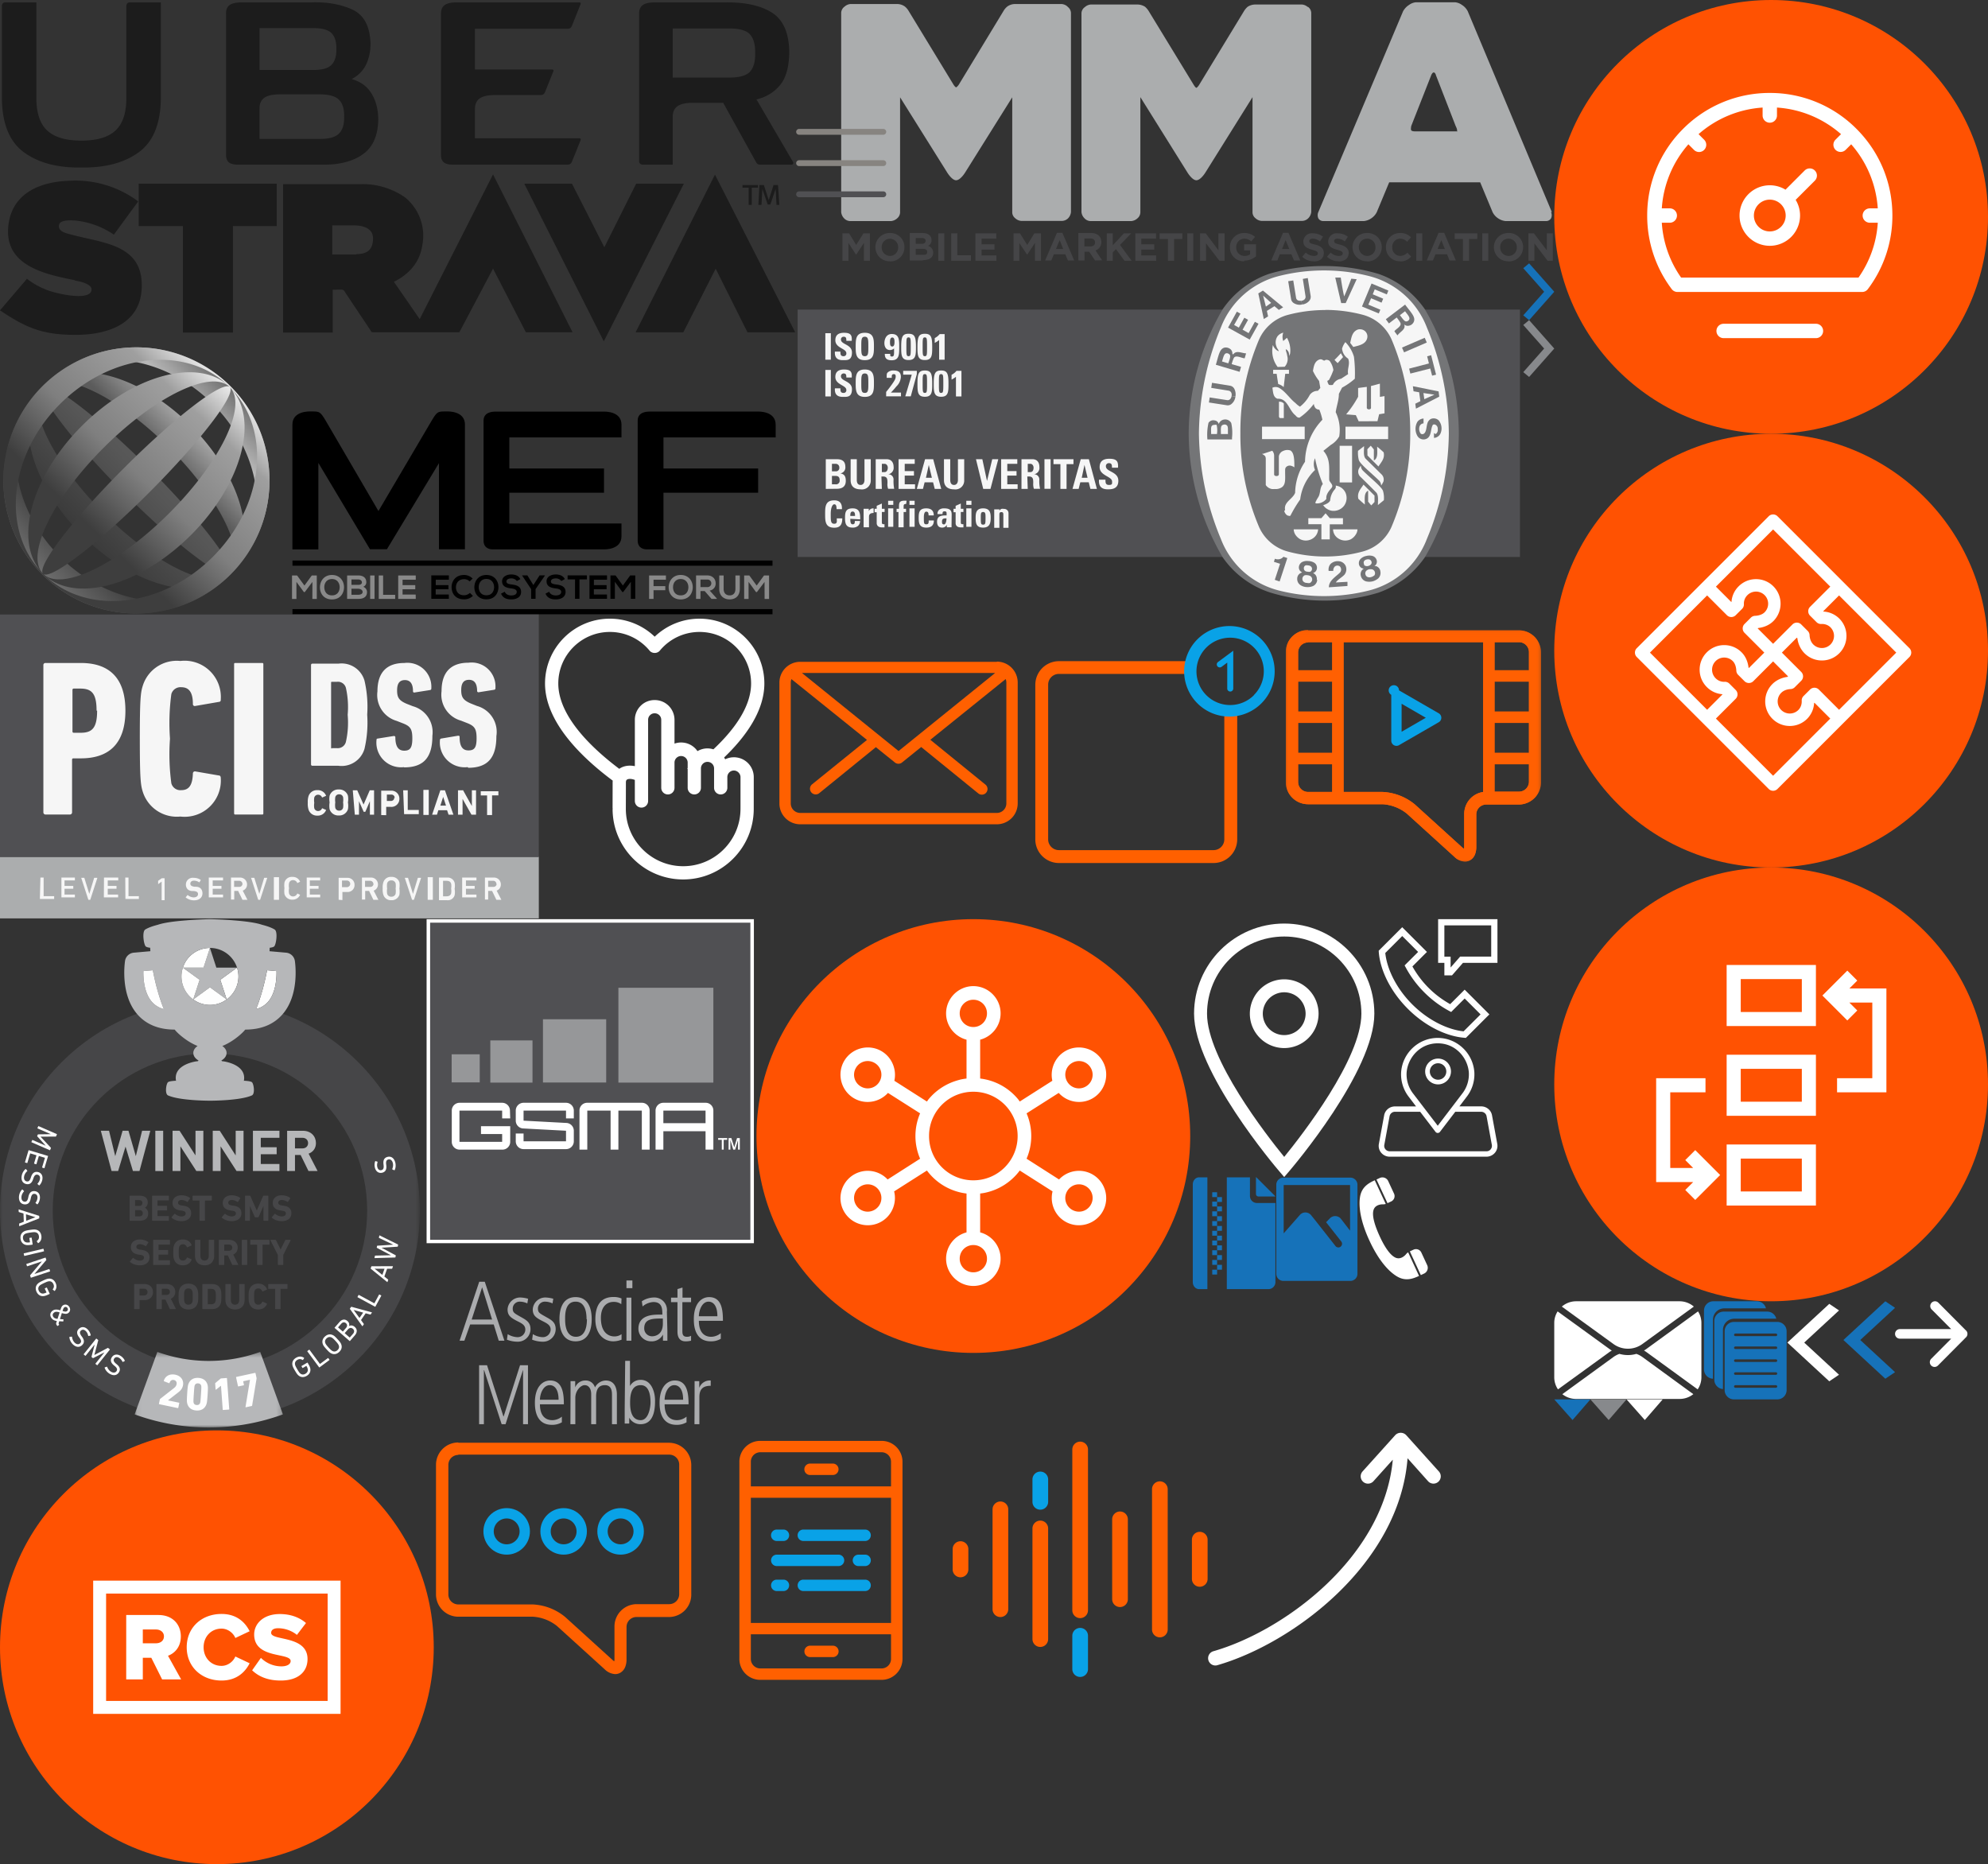 <svg width="385" height="361" xmlns="http://www.w3.org/2000/svg" xmlns:xlink="http://www.w3.org/1999/xlink"><rect width="100%" height="100%" fill="#333333" stroke="none"/><svg width="14" height="13" x="367" y="252" xmlns="http://www.w3.org/2000/svg"><path fill="#FFF" d="M7.085.27a.93.93 0 0 0 0 1.309l3.788 3.811H.919c-.507 0-.919.415-.919.925s.412.925.92.925h9.957l-3.875 3.9a.93.93 0 0 0 0 1.308c.36.36.941.36 1.3 0l5.27-5.304a.935.935 0 0 0 .076-.086.924.924 0 0 0 .02-1.468l-.013-.014L8.384.272A.913.913 0 0 0 7.085.27z"/></svg><svg width="45" height="46" x="234" y="277" xmlns="http://www.w3.org/2000/svg"><path d="M44.554 9.95a1.408 1.408 0 0 1-1.993-.105l-3.97-4.443C36.985 25.995 16.245 41.308 1.756 45.476a1.244 1.244 0 0 1-.388.056 1.408 1.408 0 0 1-.387-2.76C14.57 38.886 33.98 24.68 35.732 5.677l-3.745 4.168a1.416 1.416 0 1 1-2.112-1.887L36.21.918a1.464 1.464 0 0 1 2.112 0l6.336 7.04a1.408 1.408 0 0 1-.105 1.992z" fill="#FFF"/></svg><svg width="82" height="99" y="178" xmlns="http://www.w3.org/2000/svg"><defs><path id="a" d="M0 .691h81.32v81.32H0z"/><path id="c" d="M1.07.367h28.724V15H1.07z"/></defs><g style="mix-blend-mode:multiply" fill="none" fill-rule="evenodd"><g transform="translate(0 15.104)"><mask id="b" fill="#fff"><use xlink:href="#a"/></mask><path d="M40.66 10.903c-16.79 0-30.45 13.657-30.45 30.447 0 16.788 13.66 30.447 30.449 30.447 16.79 0 30.448-13.659 30.448-30.447 0-16.79-13.658-30.448-30.448-30.448m0 71.108C18.24 82.011 0 63.769 0 41.351 0 18.931 18.24.691 40.66.691c22.42 0 40.66 18.24 40.66 40.66 0 22.418-18.24 40.66-40.66 40.66" fill="#464648" mask="url(#b)"/></g><g transform="translate(25 83.437)"><mask id="d" fill="#fff"><use xlink:href="#c"/></mask><path d="M15.432 15c-4.913 0-9.745-.851-14.362-2.533L5.475.367a29.224 29.224 0 0 0 19.915 0l4.404 12.1A41.835 41.835 0 0 1 15.432 15" fill="#B6B7B9" mask="url(#d)"/></g><path d="M53.553 10.05c.04 1.833-.27 4.366-1.616 5.931-.6.694-1.377 1.172-2.34 1.442.91-2.278 1.651-4.987 2.123-7.535l1.833.162zm-7.65-.66a5.48 5.48 0 0 1 .277 1.704 5.508 5.508 0 0 1-2.278 4.455l-1.24-3.808 3.241-2.352z" fill="#FEFEFE"/><path fill="#B6B7B9" d="M45.903 9.39l-3.241 2.351 1.24 3.808h-.007l-3.235-2.351-3.242 2.351 1.24-3.808-3.241-2.352h4.003l1.24-3.815L41.9 9.39z"/><path fill="#FEFEFE" d="M43.902 15.55v.006l-.007-.006zm-3.242-2.353l3.235 2.352a5.44 5.44 0 0 1-3.235 1.058 5.475 5.475 0 0 1-3.242-1.058l3.242-2.352zm0-7.622L39.42 9.39h-4.004a5.504 5.504 0 0 1 5.244-3.815"/><path d="M31.723 17.423c-.91-2.278-1.652-4.986-2.124-7.535l-1.833.162c-.04 1.833.27 4.367 1.618 5.932.6.693 1.375 1.171 2.338 1.441m20.214-1.441c1.348-1.565 1.658-4.099 1.618-5.932l-1.835-.162c-.47 2.549-1.212 5.257-2.122 7.535.964-.27 1.739-.748 2.339-1.441m5.17-7.887c.093.66.868 6.558-2.367 10.305-1.705 1.982-4.145 2.987-7.238 2.987v-.014c-.027.034-.047.067-.075.094-.538.681-2.372 2.311-4.373 3.095.511.356.828.828.828 1.346 0 .58-.39 1.107-1.01 1.47a.341.341 0 0 0 .337.147s4.508.533 4.043 3.655c-.007.053-.02.1-.027.153l.06-.038s1.2.038 1.497.275c.358.29.662 2.258 0 2.562-2.305 1.045-8.122 1.025-8.122 1.025s-5.823.02-8.121-1.025c-.66-.304-.357-2.272 0-2.562.296-.237 1.496-.275 1.496-.275l.062.038c-.008-.053-.022-.1-.028-.153-.465-3.122 4.044-3.655 4.044-3.655a.343.343 0 0 0 .337-.147c-.62-.363-1.011-.89-1.011-1.47 0-.518.316-.99.83-1.346-2.004-.784-3.836-2.414-4.376-3.095-.026-.027-.046-.06-.073-.094v.014c-3.093 0-5.535-1.005-7.245-2.987-3.23-3.747-2.455-9.645-2.36-10.305.129-.87.837-1.53 1.712-1.603l3.195-.284-.04-.668c-.338-.04-.715-.122-.863-.262-.379-.363-.749-2.871-.08-3.276.613-.37 1.481-.674 2.426-.91C31.831.647 34.13.378 36.211.223l.217-.021C38.698.04 40.659 0 40.659 0s.494.013 1.267.04a91.69 91.69 0 0 1 2.966.162l.215.021c2.084.155 4.382.424 5.649.869.943.236 1.813.54 2.426.91.667.405.297 2.913-.081 3.276-.147.14-.525.222-.868.262-.007.217-.02.438-.034.668l3.202.284a1.883 1.883 0 0 1 1.705 1.603M45.904 9.388a5.507 5.507 0 0 0-5.245-3.813 5.504 5.504 0 0 0-5.243 3.813 5.498 5.498 0 0 0-.277 1.707 5.51 5.51 0 0 0 2.278 4.455 5.474 5.474 0 0 0 3.242 1.057 5.43 5.43 0 0 0 3.235-1.057l.009.007v-.007a5.514 5.514 0 0 0 2.276-4.455c0-.6-.1-1.167-.275-1.707" fill="#B6B7B9"/><path d="M38.658 11.742l-1.24 3.808a5.51 5.51 0 0 1-2.278-4.455c0-.6.101-1.167.276-1.705l3.242 2.352zM29.6 9.888c.471 2.548 1.213 5.257 2.123 7.535-.965-.27-1.738-.748-2.338-1.442-1.349-1.565-1.659-4.098-1.619-5.931l1.834-.162z" fill="#FEFEFE"/><path fill="#B6B7B9" d="M27.015 48.775h-1.27l-1.434-4.728-1.433 4.728h-1.27l-2.08-7.793h1.588l1.204 4.913 1.421-4.913h1.139l1.423 4.913 1.215-4.913h1.587zm3.065.001h1.522v-7.794H30.08zm7.946-.001l-3.087-4.783v4.783h-1.521v-7.793h1.358l3.085 4.773v-4.773h1.522v7.793zm7.783 0l-3.087-4.783v4.783H41.2v-7.793h1.358l3.086 4.773v-4.773h1.521v7.793zm3.174 0v-7.793h5.134v1.358h-3.612v1.827h3.075v1.357h-3.075v1.895h3.611v1.356zm9.577-6.435h-1.433v2.056h1.434c.668 0 1.105-.426 1.105-1.028 0-.602-.437-1.028-1.105-1.028zm1.182 6.435l-1.521-3.107h-1.094v3.107h-1.521v-7.792h3.053c1.587 0 2.528 1.082 2.528 2.385 0 1.095-.666 1.773-1.423 2.047l1.74 3.36h-1.762z"/><path d="M26.198 57.557h.799c.428 0 .656-.228.656-.606 0-.37-.228-.605-.656-.605h-.799c-.028 0-.041.013-.041.042v1.128c0 .028.013.041.041.041zm.742-2.018c.4 0 .635-.215.635-.57 0-.357-.235-.563-.635-.563h-.742c-.028 0-.041.013-.041.041v1.049c0 .028.013.043.041.043h.742zm-1.834-1.912c0-.043.03-.071.072-.071h1.89c1.055 0 1.548.522 1.548 1.291 0 .527-.243.855-.563 1.034v.015c.32.121.648.52.648 1.098 0 .955-.634 1.412-1.683 1.412h-1.84c-.041 0-.072-.029-.072-.07v-4.709zm4.348.001c0-.042.029-.072.072-.072h3.11c.043 0 .072.03.072.072v.763a.068.068 0 0 1-.072.072h-2.09c-.028 0-.043.013-.043.041v.964c0 .028.015.043.043.043h1.74c.044 0 .072.028.072.07v.757c0 .043-.028.071-.072.071h-1.74c-.028 0-.043.014-.043.044v1.005c0 .028.015.043.043.043h2.09c.043 0 .072.028.072.072v.763c0 .042-.029.07-.072.07h-3.11c-.043 0-.072-.028-.072-.07v-4.708zm3.793 4.194a.089.089 0 0 1-.007-.122l.542-.62c.028-.037.071-.037.106-.007.322.255.757.499 1.27.499.507 0 .792-.235.792-.577 0-.287-.172-.465-.75-.543l-.255-.035c-.985-.135-1.533-.6-1.533-1.455 0-.892.67-1.485 1.718-1.485.642 0 1.242.193 1.647.508.043.028.051.057.015.107l-.435.648c-.029.037-.065.043-.1.022-.37-.242-.727-.372-1.127-.372-.428 0-.65.222-.65.528 0 .279.2.457.757.535l.256.035c.999.137 1.527.594 1.527 1.47 0 .877-.648 1.527-1.905 1.527-.755 0-1.49-.3-1.868-.663m5.461.584c-.041 0-.071-.028-.071-.07v-3.803c0-.028-.014-.043-.044-.043h-1.226a.066.066 0 0 1-.07-.07v-.792c0-.043.028-.072.07-.072h3.588c.043 0 .072.029.072.072v.792c0 .041-.029.07-.072.07h-1.227c-.028 0-.043.015-.043.043v3.803c0 .042-.028.07-.07.07h-.907zm4.269-.584a.089.089 0 0 1-.007-.122l.542-.62c.028-.037.072-.037.107-.007.321.255.756.499 1.27.499.506 0 .791-.235.791-.577 0-.287-.171-.465-.75-.543l-.255-.035c-.985-.135-1.533-.6-1.533-1.455 0-.892.67-1.485 1.718-1.485.642 0 1.242.193 1.647.508.043.028.052.057.015.107l-.435.648c-.028.037-.065.043-.1.022-.37-.242-.727-.372-1.127-.372-.428 0-.65.222-.65.528 0 .279.2.457.757.535l.257.035c.998.137 1.526.594 1.526 1.47 0 .877-.648 1.527-1.905 1.527-.755 0-1.49-.3-1.868-.663m4.476-4.194c0-.042.029-.072.072-.072h.848c.057 0 .094.022.114.072l1.228 2.766h.028l1.205-2.766c.022-.05.059-.072.114-.072h.835c.043 0 .071.03.071.072v4.708c0 .042-.028.07-.071.07h-.805c-.044 0-.072-.028-.072-.07v-2.733h-.028l-.899 2.048c-.028.063-.071.092-.136.092h-.492c-.065 0-.107-.029-.135-.092l-.9-2.048h-.028v2.733c0 .042-.029.07-.07.07h-.807c-.043 0-.072-.028-.072-.07v-4.708zm5.204 4.194a.089.089 0 0 1-.006-.122l.541-.62c.029-.037.072-.037.107-.007.322.255.757.499 1.27.499.506 0 .791-.235.791-.577 0-.287-.171-.465-.75-.543l-.255-.035c-.984-.135-1.533-.6-1.533-1.455 0-.892.67-1.485 1.718-1.485.642 0 1.242.193 1.647.508.044.028.052.057.015.107l-.435.648c-.028.037-.065.043-.1.022-.37-.242-.727-.372-1.127-.372-.428 0-.65.222-.65.528 0 .279.2.457.757.535l.257.035c.998.137 1.526.594 1.526 1.47 0 .877-.648 1.527-1.904 1.527-.756 0-1.49-.3-1.869-.663m-27.476 8.554a.089.089 0 0 1-.006-.122l.541-.62c.029-.037.072-.037.107-.007.322.255.757.499 1.27.499.507 0 .792-.236.792-.577 0-.287-.172-.465-.75-.544l-.255-.034c-.985-.136-1.534-.6-1.534-1.456 0-.891.67-1.484 1.719-1.484.641 0 1.241.193 1.646.508.044.028.052.056.015.106l-.435.649c-.028.037-.065.043-.1.022-.37-.242-.726-.372-1.126-.372-.429 0-.65.221-.65.528 0 .279.2.457.756.535l.257.035c.998.137 1.527.593 1.527 1.47s-.649 1.527-1.905 1.527c-.755 0-1.49-.3-1.869-.663m4.477-4.195c0-.041.028-.071.071-.071h3.11c.044 0 .072.03.072.072v.763c0 .043-.028.072-.072.072h-2.09c-.028 0-.043.013-.043.041v.964c0 .028.015.043.043.043h1.74c.044 0 .072.028.072.07v.756c0 .044-.028.072-.072.072h-1.74c-.028 0-.043.014-.043.044v1.004c0 .029.015.044.043.044h2.09c.044 0 .072.028.072.071v.764c0 .041-.028.07-.072.07h-3.11c-.043 0-.071-.028-.071-.07v-4.71zm3.899 2.354c0-.748.028-.998.136-1.311.255-.792.877-1.192 1.725-1.192.82 0 1.42.4 1.69 1.077.022.036.009.071-.035.086l-.778.349c-.042.021-.078.008-.098-.035-.137-.314-.365-.55-.772-.55-.378 0-.62.2-.727.534-.056.179-.08.35-.08 1.042 0 .692.024.864.08 1.042.107.335.349.535.727.535.407 0 .635-.235.772-.548.02-.044.056-.059.098-.037l.778.35c.044.013.057.048.035.085-.27.678-.87 1.076-1.69 1.076-.848 0-1.47-.398-1.725-1.191-.108-.313-.136-.563-.136-1.312m4.206.642v-2.995c0-.043.028-.072.071-.072h.905c.044 0 .072.029.072.072v3.023c0 .579.322.907.813.907.485 0 .807-.328.807-.906v-3.024c0-.043.028-.072.07-.072h.907c.043 0 .07.029.07.072v2.995c0 1.205-.77 1.862-1.854 1.862-1.091 0-1.861-.657-1.861-1.862m7.222-1.562c0-.363-.256-.6-.656-.6h-.855c-.029 0-.044.015-.044.044v1.12c0 .028.015.043.044.043h.855c.4 0 .656-.235.656-.607zm.079 3.345c-.065 0-.087-.021-.107-.072l-.835-1.775h-.648c-.029 0-.044.014-.044.042v1.733c0 .044-.028.072-.071.072h-.905c-.044 0-.072-.028-.072-.072v-4.706c0-.044.028-.072.072-.072h1.931c.992 0 1.649.62 1.649 1.505 0 .62-.329 1.113-.864 1.348l.957 1.912c.022.042 0 .085-.052.085h-1.011zm1.766-4.779c0-.041.028-.071.071-.071h.905c.044 0 .072.03.072.072v4.708c0 .041-.029.07-.072.07h-.905c-.043 0-.072-.028-.072-.07v-4.71zm3.045 4.779c-.042 0-.072-.028-.072-.07v-3.803c0-.028-.013-.043-.043-.043h-1.227a.066.066 0 0 1-.07-.07v-.792c0-.043.028-.072.07-.072h3.588c.044 0 .072.029.072.072v.792c0 .041-.028.07-.072.07h-1.226c-.029 0-.044.015-.044.043v3.803c0 .042-.028.07-.07.07h-.906zm4.005 0c-.041 0-.071-.028-.071-.07v-1.863l-1.433-2.845c-.015-.037 0-.072.05-.072h.926c.05 0 .087.022.107.072l.878 1.768h.022l.877-1.768c.021-.05.056-.072.106-.072h.899c.05 0 .071.035.05.072l-1.434 2.845v1.863c0 .042-.028.07-.071.07h-.905zm-25.304 5.266c0-.391-.263-.656-.707-.656h-.798c-.028 0-.042.015-.042.043v1.22c0 .028.014.042.042.042h.798c.444 0 .707-.257.707-.649zm-2.525 3.289a.068.068 0 0 1-.071-.072v-4.707c0-.043.03-.073.071-.073h1.884c1.055 0 1.69.637 1.69 1.563 0 .914-.642 1.555-1.69 1.555h-.864c-.028 0-.042.014-.042.042v1.62c0 .043-.03.072-.073.072h-.905zm6.846-3.346c0-.363-.257-.6-.657-.6h-.855c-.029 0-.044.015-.044.043v1.12c0 .029.015.044.044.044h.855c.4 0 .657-.235.657-.607zm.078 3.345c-.065 0-.087-.022-.107-.072l-.835-1.775h-.648c-.029 0-.044.014-.044.042v1.733c0 .044-.028.072-.071.072h-.905c-.043 0-.072-.028-.072-.072v-4.706c0-.044.029-.072.072-.072h1.932c.991 0 1.648.62 1.648 1.505 0 .62-.328 1.113-.864 1.348l.957 1.912c.022.042 0 .085-.051.085h-1.012zm4.277-1.384c.057-.171.078-.406.078-1.041 0-.635-.021-.87-.078-1.04-.107-.337-.363-.536-.763-.536s-.657.199-.764.535c-.056.17-.078.406-.078 1.04 0 .636.022.87.078 1.042.107.335.364.535.764.535s.656-.2.763-.535m-2.532.285c-.108-.335-.136-.605-.136-1.327 0-.72.028-.991.136-1.326.249-.784.92-1.177 1.769-1.177.848 0 1.52.394 1.768 1.177.108.335.137.606.137 1.326 0 .722-.029.992-.137 1.327-.248.785-.92 1.177-1.768 1.177-.849 0-1.52-.392-1.769-1.177m5.56.165h.55c.483 0 .777-.144.898-.535.05-.144.079-.329.079-.955 0-.629-.029-.814-.079-.957-.121-.391-.415-.535-.898-.535h-.55c-.028 0-.041.015-.041.043v2.897c0 .029.013.042.041.042zm-1.092-3.845a.07.07 0 0 1 .072-.072h1.805c.849 0 1.44.365 1.677 1.092.085.272.127.541.127 1.335 0 .79-.042 1.061-.127 1.333-.237.727-.828 1.092-1.677 1.092H39.26a.068.068 0 0 1-.072-.072v-4.708zm4.47 2.996v-2.995c0-.043.028-.072.072-.072h.905c.043 0 .071.029.071.072v3.023c0 .579.322.907.814.907.485 0 .806-.328.806-.907v-3.023c0-.043.029-.072.07-.072h.907c.043 0 .07.029.07.072v2.995c0 1.205-.77 1.862-1.853 1.862-1.092 0-1.862-.657-1.862-1.862m4.491-.642c0-.748.028-.998.136-1.312.255-.791.877-1.191 1.725-1.191.82 0 1.42.4 1.69 1.076.022.037.009.072-.035.087l-.778.348c-.042.022-.078.009-.098-.035-.137-.313-.365-.55-.772-.55-.378 0-.62.2-.727.535-.056.179-.08.35-.08 1.042 0 .692.024.863.08 1.042.107.335.349.535.727.535.407 0 .635-.235.772-.549.02-.043.056-.058.098-.036l.778.35c.044.013.057.048.035.085-.27.678-.87 1.076-1.69 1.076-.848 0-1.47-.398-1.725-1.191-.108-.314-.136-.564-.136-1.312m5.211 2.425c-.041 0-.071-.028-.071-.07v-3.803c0-.029-.013-.044-.043-.044h-1.227a.066.066 0 0 1-.07-.07v-.791c0-.044.028-.072.07-.072h3.588c.044 0 .072.028.072.072v.791c0 .042-.028.07-.072.07h-1.226c-.029 0-.044.016-.044.044v3.803c0 .042-.028.07-.07.07h-.906z" fill="#464648"/><path d="M30.96 93.009a.17.17 0 0 1 .07-.115l2.636-2.062c.285-.217.462-.445.527-.755.083-.397-.093-.738-.508-.825-.406-.087-.704.11-.854.557-.012.053-.053.073-.113.05l-.937-.362c-.051-.02-.068-.07-.048-.122.236-.815 1.06-1.398 2.215-1.155 1.146.242 1.688 1.129 1.483 2.1-.12.574-.443.975-.915 1.327l-1.97 1.53-.003.017 2.098.443c.053.01.082.053.07.107l-.183.873c-.012.052-.053.08-.107.068l-3.565-.75c-.052-.01-.08-.053-.07-.106l.173-.82zm7.129 1.081c.315.022.538-.098.648-.371.063-.159.093-.337.183-1.677.089-1.34.084-1.52.04-1.687-.071-.283-.278-.433-.591-.453-.325-.022-.54.098-.649.371-.065.159-.095.337-.183 1.677-.09 1.338-.085 1.52-.042 1.685.072.285.27.433.594.455m-1.839-2.227c.09-1.356.154-1.633.262-1.896.303-.765.965-1.19 1.927-1.127.961.065 1.56.573 1.76 1.373.071.276.098.557.006 1.914-.09 1.358-.153 1.633-.261 1.897-.304.766-.964 1.191-1.925 1.126-.964-.063-1.562-.573-1.76-1.372-.074-.275-.099-.558-.009-1.915m6.546-1.497l-.017.002-.923.736c-.052.039-.097.025-.102-.046l-.083-1.115a.148.148 0 0 1 .055-.132l.97-.812a.253.253 0 0 1 .158-.066l1.007-.074c.053-.003.093.03.096.084l.435 5.933c.004.055-.03.092-.085.097l-1.078.078c-.053.005-.092-.03-.097-.083l-.336-4.602zm5.614-1.135l-.006-.026-1.261.275c-.035.007-.049.028-.04.063l.136.625c.01.053-.016.097-.07.108l-.978.212c-.053.012-.095-.015-.107-.068l-.363-1.665c-.01-.053.017-.097.07-.107l3.587-.78c.053-.013.095.015.106.069l.2.916a.366.366 0 0 1 .005.11l-.86 5.217c-.011.066-.043.091-.105.106l-1.101.239c-.054.011-.087-.019-.075-.085l.861-5.209zM10.987 41.62c.032.013.044.043.03.076l-.15.345c-.018.043-.046.063-.091.063l-2.904.017-.008.017 1.973 2.118c.032.032.035.065.017.108l-.15.345c-.013.034-.045.044-.077.03L6.12 43.211c-.032-.015-.043-.045-.03-.077l.147-.333c.013-.033.043-.045.076-.032l2.514 1.095.006-.015-1.596-1.765c-.039-.043-.042-.076-.022-.123l.093-.212c.024-.055.05-.073.107-.075l2.38-.031.007-.015-2.514-1.095c-.031-.015-.043-.045-.03-.079l.145-.333c.015-.032.045-.045.077-.032l3.508 1.53zM9.26 45.842c.033.01.047.038.04.07l-.68 2.275c-.01.032-.04.047-.074.037l-.348-.105c-.036-.01-.05-.038-.04-.07l.538-1.8c.007-.024-.002-.037-.024-.045l-1.111-.332c-.022-.007-.035.002-.043.023l-.457 1.527c-.01.035-.038.05-.072.04l-.35-.105c-.033-.01-.048-.038-.038-.072l.457-1.528c.006-.02-.002-.035-.024-.041l-1.15-.346c-.022-.006-.037.002-.043.026l-.538 1.798c-.01.033-.039.05-.072.038l-.35-.103c-.034-.01-.049-.04-.04-.073l.68-2.272a.055.055 0 0 1 .072-.038l3.666 1.096zm-4.315 2.562a.067.067 0 0 1 .087.01l.25.305c.024.03.018.056-.01.081-.245.214-.517.564-.599 1.009-.1.535.109.903.502.977.33.06.588-.086.782-.692l.064-.188c.242-.734.672-1.054 1.282-.942.689.128 1.042.706.898 1.477-.083.454-.313.866-.576 1.111-.029.023-.059.025-.082-.005l-.277-.252c-.024-.026-.02-.056.004-.08.252-.276.402-.55.463-.881.087-.472-.12-.78-.49-.85-.325-.06-.582.115-.772.7l-.064.183c-.242.739-.66 1.055-1.292.937-.679-.125-1.079-.694-.907-1.629.102-.546.422-1.034.737-1.271m-.673 3.964a.064.064 0 0 1 .089 0l.28.278c.028.025.025.053 0 .08-.222.24-.454.618-.487 1.068-.04.544.207.887.605.917.335.025.575-.148.703-.773l.044-.194c.161-.755.555-1.12 1.173-1.075.7.054 1.113.59 1.053 1.37-.033.462-.216.897-.453 1.169-.025.026-.055.031-.082.006l-.303-.221c-.027-.025-.025-.054-.005-.082.22-.303.34-.59.365-.925.037-.478-.203-.765-.58-.793-.328-.024-.563.178-.692.78l-.041.186c-.162.764-.544 1.122-1.185 1.075-.689-.051-1.149-.573-1.079-1.521.042-.557.309-1.077.595-1.345m.805 6.043l1.766-.684-.001-.012-1.812-.56.047 1.256zm2.457-.971c.035.012.058.027.061.068l.014.375c0 .042-.022.065-.057.078l-3.77 1.489c-.035.015-.058-.004-.06-.037l-.014-.406c-.001-.04.014-.066.054-.077l.847-.332-.059-1.593-.868-.27c-.042-.017-.06-.037-.06-.074l-.015-.404c-.002-.034.021-.052.056-.042l3.87 1.225zm-1.752 2.742c.643-.096.883-.098 1.116-.063.632.105 1.014.541 1.112 1.2.101.683-.178 1.153-.58 1.413-.032.022-.062.02-.082-.007l-.218-.318c-.024-.031-.015-.061.016-.085.32-.242.449-.517.389-.931-.067-.442-.315-.692-.707-.757-.152-.03-.373-.025-.97.063-.596.09-.81.152-.945.223-.355.177-.52.489-.455.93.06.395.303.689.688.754.139.02.334.026.625-.017.024-.003.034-.017.03-.04l-.113-.756c-.005-.035.014-.06.049-.067l.333-.05c.035-.005.06.015.065.05l.187 1.245a.055.055 0 0 1-.049.065l-.292.043c-.351.053-.678.062-.876.032-.619-.1-1.025-.538-1.122-1.187-.098-.66.139-1.188.712-1.471.215-.104.443-.174 1.087-.269m2.577 3.647c.033-.008.062.008.07.042l.092.39c.008.033-.009.063-.042.07l-3.723.885c-.035.01-.062-.009-.072-.042l-.092-.39c-.008-.033.01-.062.044-.07l3.723-.885zm.411 1.721c.033-.012.061.003.073.036l.117.352c.015.045.013.076-.024.111l-2.24 2.627.007.023 2.805-.935c.033-.01.062.005.073.037l.115.348c.01.032-.003.062-.036.072l-3.63 1.208c-.033.012-.061-.003-.073-.035l-.118-.353c-.012-.038-.012-.075.025-.112l2.226-2.628-.005-.017-2.793.93c-.033.012-.063-.003-.073-.036l-.115-.345c-.012-.035.003-.064.036-.075l3.629-1.209zm-.46 4.451c.586-.275.816-.345 1.05-.377.635-.08 1.125.227 1.408.83.292.625.157 1.154-.153 1.519-.025.028-.054.036-.08.018l-.3-.243c-.03-.025-.034-.057-.009-.087.239-.323.284-.625.105-1.003-.188-.402-.498-.572-.89-.522-.153.015-.365.082-.91.338-.546.254-.733.374-.841.482-.29.272-.359.617-.169 1.018.169.364.485.574.874.527.136-.02.325-.07.591-.195.022-.01.027-.025.017-.045l-.323-.693c-.015-.032-.005-.064.026-.077l.305-.143c.032-.015.064-.004.077.028l.533 1.137c.015.033.004.063-.028.076l-.267.127c-.32.15-.631.25-.828.278-.622.082-1.135-.221-1.412-.813-.283-.605-.206-1.177.26-1.613.175-.159.377-.292.964-.567m4.656 5.903c.196-.135.247-.388.09-.612-.156-.23-.398-.251-.6-.113-.138.095-.193.238-.34.7.534.168.694.135.85.025m-2.634 1.125c.154.225.381.328.811.378l.402-1.253c-.5-.153-.805-.155-1.043.01-.319.222-.394.542-.17.865m1.346-1.283c.175-.545.273-.789.507-.952.4-.275.912-.172 1.211.263.314.454.2.962-.181 1.227-.287.197-.594.192-1.24.002l-.365 1.163.633.05c.037.002.059.022.055.058l-.033.299c-.002.038-.024.058-.06.056l-.73-.045-.095.3c-.034.114-.037.192.016.27l.05.072c.02.027.014.06-.014.08l-.267.183c-.028.02-.062.015-.082-.013l-.088-.13c-.132-.19-.152-.31-.063-.57l.078-.243c-.5-.072-.817-.234-1.052-.572-.378-.548-.232-1.1.26-1.44.357-.247.789-.257 1.46-.058m1.765 5.201c0-.034.021-.06.058-.065l.395-.027c.035-.003.056.019.06.053.032.326.162.75.475 1.076.382.39.803.433 1.09.154.241-.235.27-.53-.114-1.04l-.114-.16c-.46-.623-.472-1.16-.027-1.591.503-.49 1.178-.444 1.725.118.323.332.525.758.573 1.117.003.035-.013.06-.05.065l-.366.08c-.037.001-.057-.019-.066-.05-.08-.367-.216-.649-.45-.889-.335-.344-.708-.355-.978-.093-.238.23-.242.542.125 1.035l.112.158c.463.627.48 1.152.018 1.599-.495.482-1.192.48-1.855-.202-.388-.4-.601-.945-.611-1.338m5.165.304c.022-.026.054-.03.082-.008l.293.235c.035.028.047.06.037.103l-.741 2.805.013.01 2.558-1.35c.038-.02.072-.015.108.015l.294.235c.027.022.03.053.01.08l-2.39 2.983c-.022.029-.053.032-.082.009l-.285-.227c-.026-.022-.03-.056-.008-.082l1.712-2.138-.014-.01-2.117 1.079c-.051.025-.084.021-.126-.012l-.18-.145c-.045-.037-.057-.069-.042-.123l.59-2.302-.013-.012-1.713 2.138c-.022.029-.054.032-.082.009l-.284-.227c-.028-.022-.031-.055-.01-.082l2.39-2.983zm1.662 5.62a.06.06 0 0 1 .04-.076l.375-.124c.035-.012.06.002.071.038.112.305.34.685.725.922.465.284.884.22 1.094-.118.175-.287.13-.579-.365-.979l-.154-.128c-.596-.488-.74-1.005-.416-1.533.366-.597 1.031-.719 1.698-.31.395.243.697.605.832.938.011.037.001.063-.034.075l-.335.17c-.035.012-.058-.003-.075-.033-.168-.334-.368-.573-.653-.748-.41-.254-.773-.169-.972.151-.171.282-.1.585.377.972l.147.125c.601.492.748.995.411 1.541-.36.589-1.036.759-1.845.26-.475-.29-.813-.763-.921-1.143m36.846.553c-.328-.56-.417-.781-.472-1.011-.136-.625.125-1.142.7-1.478.595-.349 1.137-.262 1.525.013.034.022.042.05.027.078l-.215.322c-.022.031-.053.037-.085.017-.343-.209-.648-.227-1.01-.015-.383.225-.523.55-.438.934.028.152.115.357.418.877.305.52.442.697.558.793.295.266.647.302 1.032.077.345-.203.525-.537.443-.918a2.073 2.073 0 0 0-.248-.573c-.012-.02-.028-.024-.048-.012l-.66.386c-.03.017-.062.009-.079-.021l-.17-.29c-.018-.03-.01-.062.022-.078l1.085-.636c.03-.018.062-.01.078.02l.15.255c.179.305.307.605.354.8.136.61-.119 1.15-.684 1.482-.575.337-1.153.312-1.631-.113-.174-.162-.324-.349-.652-.909m2.409-3.716c-.02-.028-.015-.06.011-.08l.324-.24c.026-.018.058-.015.08.014l2.002 2.708c.014.02.03.022.05.008l1.51-1.116c.028-.022.06-.017.081.01l.217.295c.02.026.015.06-.012.08l-1.906 1.411c-.029.02-.062.015-.082-.013l-2.275-3.077zm6.051-1.234c-.063-.139-.205-.356-.588-.776-.383-.418-.585-.58-.717-.654-.343-.195-.69-.164-1.015.133-.322.293-.386.635-.223.996.063.139.206.354.588.774.383.42.585.58.717.656.345.196.69.162 1.012-.13.325-.298.391-.638.226-1m-1.511 1.577c-.209-.117-.39-.273-.829-.751-.438-.48-.576-.675-.673-.894-.26-.587-.12-1.138.368-1.583.492-.45 1.055-.537 1.615-.227.208.117.39.273.827.754.438.478.576.674.673.893.26.585.12 1.136-.372 1.587-.488.445-1.05.533-1.61.221m3.686-3.048l.606-.693c.309-.355.284-.713-.015-.974-.291-.253-.655-.233-.965.12l-.605.695c-.015.017-.015.034.004.049l.926.806c.017.016.034.014.049-.003zm-.745-1.833c.285-.327.265-.683-.01-.923-.284-.249-.635-.217-.92.111l-.587.674c-.015.016-.015.031.003.048l.877.767c.018.014.035.013.05-.005l.587-.672zm-2.189.005c-.026-.024-.028-.055-.006-.08l.918-1.055c.522-.597 1.087-.627 1.563-.212.345.3.41.648.299.96l.01.008c.231-.151.68-.198 1.076.149.555.483.544 1.088.002 1.706l-.898 1.032c-.024.027-.055.028-.082.005l-2.882-2.513zm5.514-2.981l-1.824-.508-.007.01 1.117 1.533.715-1.035zm-2.55-.693c-.022-.028-.03-.055-.007-.09l.214-.31c.023-.033.056-.038.09-.028l3.915 1.064c.035.01.045.039.025.067l-.232.335c-.023.032-.05.042-.09.027l-.877-.239-.906 1.31.533.737c.023.037.025.065.005.095l-.23.334c-.02.028-.05.028-.072 0L67.78 75.5zm1.482-2.275c-.031-.016-.04-.048-.023-.08l.19-.348c.016-.031.048-.041.078-.025l2.959 1.605c.02.01.036.007.048-.013l.893-1.652c.017-.03.049-.038.08-.022l.32.174c.03.016.04.046.023.078l-1.13 2.084c-.016.03-.046.038-.078.023l-3.36-1.824zm5.2-5.523l-1.897-.008-.003.011 1.484 1.186.416-1.189zm-2.645.005c-.028-.021-.045-.045-.031-.085l.124-.355c.016-.038.044-.051.08-.051l4.059-.007c.036.001.053.025.041.058l-.135.382c-.013.04-.036.056-.08.052l-.908.001-.53 1.504.71.57c.033.03.042.056.03.09l-.135.383c-.01.033-.038.041-.067.018l-3.158-2.56zm5.216-4.323c-.008.033-.034.045-.07.048l-3.048.198-.002.012 2.692 1.438c.031.019.048.047.041.08l-.068.312c-.007.034-.034.05-.069.05l-3.938.117c-.037.002-.055-.018-.046-.058l.081-.374c.009-.04.03-.058.072-.055l3.007-.065.001-.01-2.685-1.42c-.032-.018-.048-.046-.041-.08l.063-.288c.008-.042.035-.052.07-.055l3.036-.195.004-.012-2.713-1.29c-.039-.018-.05-.045-.042-.085l.082-.368c.006-.038.031-.045.065-.033l3.533 1.741c.033.012.05.047.041.08l-.066.312zm-.61-14.784c-.017.028-.049.042-.082.027l-.357-.17c-.033-.017-.041-.044-.026-.077.131-.298.228-.732.113-1.168-.137-.529-.483-.774-.868-.672-.327.085-.497.327-.417.958l.022.199c.095.766-.16 1.241-.76 1.398-.68.177-1.245-.197-1.442-.953-.117-.45-.085-.919.05-1.255.015-.034.042-.045.075-.032l.358.112c.034.013.042.041.032.073-.11.36-.13.67-.045.995.122.467.442.658.807.563.318-.083.476-.353.401-.961l-.021-.192c-.094-.773.15-1.24.773-1.402.667-.175 1.273.172 1.513 1.092.14.538.059 1.117-.126 1.465" fill="#FEFEFE"/></g></svg><svg width="50" height="50" x="134" y="277" xmlns="http://www.w3.org/2000/svg"><g fill="none"><path d="M36.736 2.033H13.232a4.043 4.043 0 0 0-4.044 4.044V44.27a4.043 4.043 0 0 0 4.044 4.043h23.504a4.053 4.053 0 0 0 4.043-4.043V6.067a4.043 4.043 0 0 0-4.043-4.034zm1.823 42.238a1.842 1.842 0 0 1-1.823 1.833H13.232a1.842 1.842 0 0 1-1.823-1.833v-4.78h27.15v4.78zm0-6.982h-27.15V13.05h27.15v24.24zm0-26.442h-27.15v-4.78a1.842 1.842 0 0 1 1.833-1.833h23.494a1.842 1.842 0 0 1 1.823 1.833v4.78z" fill="#FF6000"/><path d="M27.185 6.435h-4.402a1.105 1.105 0 0 0 0 2.202h4.412a1.105 1.105 0 1 0 0-2.202h-.01zm-4.402 37.467h4.412a1.105 1.105 0 1 0 0-2.2h-4.412a1.105 1.105 0 0 0 0 2.2z" fill="#FF6000"/><path d="M17.828 19.215h-1.503a1.105 1.105 0 0 0 0 2.201h1.503a1.105 1.105 0 0 0 0-2.2zm15.815 0h-12.17a1.105 1.105 0 0 0 0 2.201h12.17a1.105 1.105 0 0 0 0-2.2zm-1.503 7.059h1.503a1.105 1.105 0 0 0 0-2.2H32.14a1.105 1.105 0 0 0 0 2.2zm-15.815 0h12.169a1.105 1.105 0 0 0 0-2.2H16.325a1.105 1.105 0 0 0 0 2.2zm1.503 2.638h-1.503a1.105 1.105 0 0 0 0 2.2h1.503a1.105 1.105 0 0 0 0-2.2zm15.815 0h-12.17a1.105 1.105 0 0 0 0 2.2h12.17a1.105 1.105 0 0 0 0-2.2z" fill="#09A2E7"/></g></svg><svg width="7" height="4" x="308" y="271" xmlns="http://www.w3.org/2000/svg"><path d="M3.539 4L7 0H0z" fill="#87898C"/></svg><svg width="7" height="4" x="301" y="271" xmlns="http://www.w3.org/2000/svg"><path d="M3.539 4L7 0H0z" fill="#1672B9"/></svg><svg width="6" height="11" x="295" y="62" xmlns="http://www.w3.org/2000/svg"><path fill="#87898C" d="M6 5.5l-.412-.466L1.132 0 0 .933 4.044 5.5 0 10.067 1.132 11l4.456-5.034z"/></svg><svg width="6" height="11" x="295" y="51" xmlns="http://www.w3.org/2000/svg"><path fill="#1672B9" d="M6 5.5l-.412-.466L1.132 0 0 .933 4.044 5.5 0 10.067 1.132 11l4.456-5.034z"/></svg><svg width="7" height="4" x="315" y="271" xmlns="http://www.w3.org/2000/svg"><path d="M3.539 4L7 0H0z" fill="#FFF"/></svg><svg width="10" height="15" x="357" y="252" xmlns="http://www.w3.org/2000/svg"><path d="M0 7.5l.687.636L8.114 15 10 13.728 3.26 7.5 10 1.272 8.114 0 .687 6.864z" fill="#1672B9" fill-rule="evenodd"/></svg><svg width="11" height="16" x="346" y="252" xmlns="http://www.w3.org/2000/svg"><path d="M.148 8l.687.636L8.262 15.5l1.886-1.272L3.408 8l6.74-6.228L8.262.5.835 7.364z" fill="#FFF" fill-rule="evenodd"/></svg><svg width="16" height="19" x="330" y="252" xmlns="http://www.w3.org/2000/svg"><g fill="#1672B9"><path d="M1.802 0C.798 0 0 .82 0 1.8v11.403C0 14.16.765 14.967 1.74 15c0-.015-.004-.03-.004-.046V3.55c0-1.174.967-2.175 2.195-2.176L12 1.375A1.802 1.802 0 0 0 10.252 0h-8.45z"/><path d="M3.802 2C2.798 2 2 2.82 2 3.8v11.406c0 .937.73 1.727 1.673 1.794l-.003-.043V5.552c0-1.174.966-2.177 2.195-2.177H14A1.802 1.802 0 0 0 12.253 2H3.802z"/><path d="M5.794 4C4.794 4 4 4.82 4 5.8v11.4c0 .98.794 1.8 1.794 1.8h8.412c1 0 1.794-.82 1.794-1.8V5.8A1.8 1.8 0 0 0 14.206 4H5.794zm.293 2.25h7.826a.261.261 0 0 1 .187.072c.05.047.078.11.078.178a.248.248 0 0 1-.078.178.265.265 0 0 1-.187.072H6.087a.265.265 0 0 1-.187-.072.248.248 0 0 1-.078-.178c0-.067.028-.131.078-.178a.266.266 0 0 1 .187-.073zm0 2.5h7.826a.265.265 0 0 1 .187.071.244.244 0 0 1 0 .357.266.266 0 0 1-.187.072H6.087a.266.266 0 0 1-.187-.072A.244.244 0 0 1 5.822 9c0-.067.028-.131.078-.179a.265.265 0 0 1 .187-.071zm0 2.5h7.826a.261.261 0 0 1 .187.072.242.242 0 0 1 0 .356.265.265 0 0 1-.187.072H6.087a.265.265 0 0 1-.187-.072.248.248 0 0 1-.078-.178c0-.067.028-.131.078-.178a.266.266 0 0 1 .187-.073zm0 2.5h7.826a.265.265 0 0 1 .187.071.244.244 0 0 1 0 .357.261.261 0 0 1-.187.071H6.087a.261.261 0 0 1-.187-.071.244.244 0 0 1-.078-.178c0-.067.028-.131.078-.179a.265.265 0 0 1 .187-.071zm0 2.5h7.826a.261.261 0 0 1 .187.071c.05.047.078.111.078.178a.248.248 0 0 1-.078.18.265.265 0 0 1-.187.07H6.087a.265.265 0 0 1-.187-.07.248.248 0 0 1-.078-.18c0-.067.028-.13.078-.178a.261.261 0 0 1 .187-.071z"/></g></svg><svg width="50" height="50" x="149" y="119" xmlns="http://www.w3.org/2000/svg"><path d="M45.893 36.598a1.843 1.843 0 0 1-1.833 1.833H5.973a1.843 1.843 0 0 1-1.833-1.833v-23.44c.004-.22.05-.439.134-.643l14.628 11.777-10.683 8.639a1.104 1.104 0 0 0 1.392 1.708l11.01-8.945 3.685 2.966c.402.327.98.327 1.382 0l3.724-3.005s0 .048.058.067l11.01 8.946a1.099 1.099 0 0 0 1.382-1.708l-10.693-8.696 14.59-11.759c.085.207.131.429.134.653v23.44zm-2.17-25.273L25.017 26.442 6.31 11.325h37.415zm.337-2.16H5.973a4.031 4.031 0 0 0-4.031 4.031v23.402a4.031 4.031 0 0 0 4.03 4.03H44.06a4.041 4.041 0 0 0 4.031-4.03v-23.44a4.041 4.041 0 0 0-4.031-4.031v.038z" fill="#FF6000"/></svg><svg width="84" height="84" y="277" xmlns="http://www.w3.org/2000/svg"><g fill="none" fill-rule="evenodd"><circle fill="#FF5202" cx="42" cy="42" r="42"/><path d="M35.076 48.223h-3.681l-2.093-4.186h-1.645v4.186h-3.214V35.758h6.242c2.765 0 4.335 1.832 4.335 4.149 0 2.168-1.327 3.326-2.485 3.738l2.541 4.578zm-4.877-6.99c.84 0 1.55-.466 1.55-1.345 0-.84-.71-1.327-1.55-1.327h-2.542v2.673H30.2zm12.707 7.214c-3.83 0-6.746-2.616-6.746-6.447 0-3.85 2.915-6.447 6.746-6.447 3.01 0 4.616 1.7 5.438 3.345l-2.765 1.308c-.411-.99-1.477-1.813-2.673-1.813-2.037 0-3.476 1.57-3.476 3.607s1.44 3.607 3.476 3.607c1.196 0 2.262-.823 2.673-1.813l2.765 1.308c-.803 1.607-2.429 3.345-5.438 3.345zm11.456 0c-2.523 0-4.28-.785-5.532-1.98l1.7-2.411a5.632 5.632 0 0 0 3.981 1.644c1.103 0 1.776-.43 1.776-1.028 0-1.7-7.064-.336-7.064-5.139 0-2.093 1.775-3.962 4.97-3.962 2 0 3.738.598 5.065 1.738l-1.757 2.299c-1.046-.86-2.41-1.29-3.644-1.29-.934 0-1.345.374-1.345.898 0 1.588 7.045.43 7.045 5.064 0 2.504-1.85 4.167-5.195 4.167z" fill="#FFF"/><path stroke="#FFF" stroke-width="2.5" d="M19.296 30.352h45.408v23.297H19.296z"/></g></svg><svg width="64" height="98" x="82" y="178" xmlns="http://www.w3.org/2000/svg"><g style="mix-blend-mode:multiply" fill="none"><path fill="#FFF" d="M.614 0h63.39v62.756H.614z"/><path fill="#505053" d="M1.297.683H63.32v61.415H1.297z"/><path fill="#969799" d="M5.468 26.171h5.439v5.439h-5.44zm7.487-2.683h8.17v8.171h-8.17zM23.15 19.39h12.245v12.244H23.15zm14.61-6.097h18.39v18.366H37.76z"/><path fill="#FFF" d="M58.833 42.39v.342h-.683v1.902h-.366v-1.902h-.707v-.342zm.805 0l.561 1.805.537-1.805h.536v2.244h-.341V42.78l-.561 1.854h-.366l-.561-1.854v1.854H59.1V42.39zm-42.829-3.805h-1.561v-1.512H6.98v6.049h8.268V41.61H11.15v-1.512h5.659v3.024a1.512 1.512 0 0 1-1.561 1.512H6.98a1.512 1.512 0 0 1-1.488-1.512v-6.049c0-.835.677-1.512 1.512-1.512h8.244c.835 0 1.512.677 1.512 1.512l.049 1.512zm10.805-1.512v1.512h1.512v-1.512c0-.835-.677-1.512-1.512-1.512h-8.22c-.835 0-1.512.677-1.512 1.512v1.951c0 .836.677 1.513 1.512 1.513l8.22.439v2.048h-8.22v-1.512h-1.512v1.512c0 .836.677 1.513 1.512 1.513h8.22c.835 0 1.512-.677 1.512-1.513v-2.048c0-.836-.677-1.513-1.512-1.513l-8.22-.439v-1.95h8.22zm18.853 4v3.561h-1.512v-7.56c0-.836.677-1.513 1.512-1.513h8.195a1.488 1.488 0 0 1 1.488 1.512v7.561h-1.512v-3.56h-8.17zm2.927-4h-2.927v2.44h8.171v-2.44h-5.244zm-17.658 0v7.561h-1.513v-7.56a1.488 1.488 0 0 1 1.513-1.513H42.32a1.488 1.488 0 0 1 1.488 1.512v7.561h-1.512v-7.56H37.76v7.56h-1.512v-7.56h-4.512z"/><path d="M10.809 70.22h1.073l3.805 11.414h-1.098l-.975-3.146H9.053L7.93 81.634h-.927l3.805-11.414zm-1.464 7.317h3.952l-1.927-6.244-2.025 6.244zm10.781-3.122a3.439 3.439 0 0 0-1.415-.342 1.341 1.341 0 0 0-1.414 1.317c0 .78.292.927 1.414 1.561 1.122.634 2.025 1.049 2.025 2.44a2.439 2.439 0 0 1-2.44 2.438 5.732 5.732 0 0 1-2.121-.39l.146-1.073a3.854 3.854 0 0 0 1.878.585 1.488 1.488 0 0 0 1.537-1.439c0-.805-.488-1.146-1.488-1.634-1.39-.707-1.951-1.146-1.951-2.317a2.439 2.439 0 0 1 2.439-2.293c.52.016 1.036.098 1.536.244l-.146.903zm4.878 0a3.439 3.439 0 0 0-1.415-.342 1.341 1.341 0 0 0-1.414 1.317c0 .78.292.927 1.414 1.561 1.122.634 2.025 1.049 2.025 2.44a2.439 2.439 0 0 1-2.44 2.438 5.854 5.854 0 0 1-2.121-.39l.146-1.073a3.876 3.876 0 0 0 1.902.585 1.512 1.512 0 0 0 1.537-1.439c0-.805-.512-1.146-1.488-1.634-1.414-.707-1.975-1.146-1.975-2.317a2.439 2.439 0 0 1 2.439-2.293c.52.016 1.036.098 1.536.244l-.146.903zm1.341 3.048c0-2.097.683-4.268 3.122-4.268 2.44 0 3.122 2.17 3.122 4.268s-.683 4.293-3.122 4.293-3.122-2.195-3.122-4.293m5.244 0c0-.658 0-3.39-2.122-3.39s-2.024 2.732-2.024 3.39c0 .659 0 3.415 2.098 3.415 2.097 0 2.121-2.732 2.121-3.415m6.659-2.902a2.439 2.439 0 0 0-1.512-.439c-1.268 0-2.44.902-2.44 3.098 0 3.048 1.684 3.585 2.586 3.585a2.268 2.268 0 0 0 1.415-.44v1.074a4.488 4.488 0 0 1-1.61.317c-1.78 0-3.463-1.39-3.463-4.268s1.195-4.317 3.512-4.317a3.78 3.78 0 0 1 1.56.292l-.048 1.098zm1-4.585h1.146v1.487h-1.146v-1.487zm0 3.317h.951v8.341h-.951v-8.341zm7.927 6.487v1.854h-.854V80.44a2.439 2.439 0 0 1-2.317 1.317 2.439 2.439 0 0 1-2.439-2.439c0-2.683 2.83-2.732 4.024-2.732h.61c0-1.048 0-2.439-1.731-2.439a3.512 3.512 0 0 0-2.098.854l-.146-1a4.317 4.317 0 0 1 2.292-.732 2.439 2.439 0 0 1 2.561 2.756l.098 3.756zm-.878-2.439c-1.951 0-3.61 0-3.61 1.903a1.512 1.512 0 0 0 1.537 1.536c.439 0 2.073-.195 2.073-2.439v-1zm3.805-6v1.952h1.658v.878H50.15v5.439c0 .658 0 1.268.903 1.268a1.54 1.54 0 0 0 .78-.195v.951c-.359.09-.728.13-1.097.122-1.22 0-1.537-.951-1.537-1.878v-5.707h-1.244v-.878H49.2v-1.659l.976-.293zm3.17 6.439c0 3.098 1.976 3.098 2.44 3.098a3 3 0 0 0 1.804-.707v1.097a3.659 3.659 0 0 1-1.95.488c-3.27 0-3.27-3.463-3.27-4.293 0-3.146 1.562-4.268 2.952-4.268 2.439 0 2.683 2.44 2.683 4.585h-4.659zm3.586-.878c0-2.22-.927-2.829-1.708-2.829-1.292 0-1.878 1.732-1.878 2.83h3.586zM10.784 86.39h1.537l3.17 9.903h.05l3.17-9.903h1.537v11.415h-.951V87.34h-.025l-3.366 10.464h-.756L11.76 87.34h-.049v10.464h-.927zm11.781 7.561c0 3.073 2 3.073 2.439 3.073a2.976 2.976 0 0 0 1.805-.683v1.098a3.659 3.659 0 0 1-1.951.488c-3.269 0-3.269-3.464-3.269-4.293 0-3.146 1.561-4.293 2.952-4.293 2.439 0 2.658 2.586 2.658 4.61h-4.634zm3.61-.878c0-2.22-.927-2.83-1.708-2.83-1.292 0-1.902 1.733-1.902 2.83h3.61zm2.317-1.024v-2.586h.902v1.22a2.073 2.073 0 0 1 1.927-1.342 1.854 1.854 0 0 1 1.902 1.342 2.439 2.439 0 0 1 2.074-1.342c1.683 0 2.17 1.415 2.17 2.732v5.732h-.95V92.17c0-.561 0-1.927-1.367-1.927-1.366 0-1.707 1.024-1.707 2.22v5.34h-.951V92c0-1.073-.488-1.756-1.269-1.756-.78 0-1.804 1.097-1.804 2.439v5.122h-.952l.025-5.756zm10.585-6.512h.927v4.878A2.293 2.293 0 0 1 42.1 89.22c2.098 0 2.757 2.439 2.757 3.975 0 1.17 0 4.61-2.805 4.61a2.439 2.439 0 0 1-2.195-1.268v1.146h-.878v-2.756l.097-9.39zm3 4.707c-2.049 0-2.049 2.439-2.049 3.488 0 1.707.44 3.292 2.05 3.292 1.609 0 1.902-2.707 1.902-3.39 0-1.927-.488-3.39-1.903-3.39zm4.634 3.707c0 3.073 1.976 3.073 2.44 3.073a2.976 2.976 0 0 0 1.804-.683v1.098a3.659 3.659 0 0 1-1.951.488c-3.268 0-3.268-3.464-3.268-4.293 0-3.146 1.56-4.293 2.95-4.293 2.44 0 2.66 2.586 2.66 4.61H46.71zm3.586-.878c0-2.22-.927-2.83-1.708-2.83-1.292 0-1.878 1.733-1.878 2.83h3.586zm2.219-1.024v-2.586h.903v1.317a2.17 2.17 0 0 1 2.22-1.439v1.025c-1.513 0-2.196.658-2.196 2.195v5.244h-.951l.024-5.756z" fill="#ABACAE"/></g></svg><svg width="44" height="52" x="105" y="119" xmlns="http://www.w3.org/2000/svg"><path d="M37.135 27.9a3.56 3.56 0 0 0-1.808.488 3.55 3.55 0 0 0-.42-.726c4.22-4.016 7.87-9.011 7.87-14.297 0-6.783-5.52-12.303-12.304-12.303-3.28 0-6.385 1.295-8.684 3.588a12.26 12.26 0 0 0-8.684-3.588C6.321 1.063.801 6.582.801 13.366c0 7.453 7.246 14.333 13.127 18.693a3.477 3.477 0 0 0-.035.468c0 1.666-.012 5.116-.008 5.12 0 3.697 1.504 7.054 3.935 9.485a13.379 13.379 0 0 0 9.48 3.931c7.403 0 13.421-6.018 13.421-13.42l.004-6.152a3.594 3.594 0 0 0-1.051-2.54 3.571 3.571 0 0 0-2.539-1.05zm-22.203 2.304C9.437 26.092 2.87 19.828 2.87 13.366c0-5.644 4.59-10.235 10.236-10.235a10.21 10.21 0 0 1 7.887 3.713c.394.474 1.201.474 1.593 0a10.207 10.207 0 0 1 7.888-3.713c5.643 0 10.235 4.59 10.235 10.235 0 4.697-3.48 9.292-7.49 13.033a3.575 3.575 0 0 0-1.204-.215 3.512 3.512 0 0 0-2.018.627 3.722 3.722 0 0 0-.555-.724 3.573 3.573 0 0 0-2.537-1.048 3.57 3.57 0 0 0-1.529.34v-4.975a3.604 3.604 0 0 0-1.05-2.54 3.564 3.564 0 0 0-2.54-1.042 3.523 3.523 0 0 0-2.54 1.043 3.545 3.545 0 0 0-1.048 2.536v9.287c-1.036-.275-2.046-.21-2.851.23a2.76 2.76 0 0 0-.415.286zm23.723 7.443c-.004 6.257-5.096 11.35-11.35 11.35-6.26 0-11.354-5.092-11.354-11.345 0 0 .012-3.459.012-5.125 0-.526.219-.703.385-.798.36-.198 1.06-.21 1.845.146l.003 4.243a1.028 1.028 0 0 0 1.031 1.03c.575 0 1.037-.46 1.037-1.035v-15.71a1.488 1.488 0 0 1 .444-1.075 1.49 1.49 0 0 1 1.076-.445 1.52 1.52 0 0 1 1.525 1.516v13.17a1.033 1.033 0 1 0 2.067-.005V28.63a1.526 1.526 0 0 1 3.05 0v1.132c-.004.004 0 .009-.004.012l.004.004v3.785a1.032 1.032 0 1 0 2.068.005v-3.794a1.523 1.523 0 0 1 3.045-.004v3.793c0 .575.462 1.036 1.036 1.036a1.043 1.043 0 0 0 1.036-1.036l-.004-2.074c.004-.409.162-.793.449-1.08a1.515 1.515 0 0 1 1.076-.445c.813.004 1.521.712 1.525 1.525v6.157h-.002v.001z" fill="#FFF" stroke="#FFF" stroke-width=".5"/></svg><svg width="16" height="21" x="247" y="228" xmlns="http://www.w3.org/2000/svg"><path fill="#1672B9" d="M14.514 20.057a1.372 1.372 0 0 0 1.372-1.371V1.429A1.372 1.372 0 0 0 14.514.057H1.543C.786.057.17.671.17 1.43v17.257a1.372 1.372 0 0 0 1.372 1.371h12.971zM1.6 1.486h12.857v8.843l-1.786-2.315-.046-.053a1.43 1.43 0 0 0-2.05-.047l-.76.775 2.964 3.765a.715.715 0 0 1-1.122.882l-3.903-4.96-.843-1.047a1.43 1.43 0 0 0-2.057-.172l-.065.065L1.6 10.847V1.486z"/></svg><svg width="84" height="84" x="301" y="84" xmlns="http://www.w3.org/2000/svg"><g fill="none" fill-rule="evenodd"><circle fill="#FF5202" cx="42" cy="42" r="42"/><path d="M68.784 41.53L56.009 28.752 43.233 15.978a1.205 1.205 0 0 0-1.704 0L28.753 28.753 15.978 41.529c-.47.47-.47 1.233 0 1.704l12.775 12.776 12.776 12.775a1.2 1.2 0 0 0 1.704 0l12.776-12.775 12.775-12.776c.47-.47.47-1.233 0-1.704zM42.381 18.532l11.073 11.072-3.918 3.918a1.205 1.205 0 0 0 0 1.703l1.262 1.263c.242.241.574.369.916.35.682-.036 1.33.2 1.778.648a2.351 2.351 0 0 1 0 3.322 2.351 2.351 0 0 1-3.321 0c-.616-.615-.712-1.471-.725-1.81a1.205 1.205 0 0 0-.352-.806L47.83 36.93a1.2 1.2 0 0 0-1.703 0l-3.747 3.748-2.981-2.982.068-.069c.843-.099 2.035-.414 2.97-1.35a4.764 4.764 0 0 0 0-6.729 4.727 4.727 0 0 0-3.365-1.394c-1.27 0-2.465.495-3.365 1.395a4.669 4.669 0 0 0-1.383 3.002l-.036.035-2.98-2.981L42.38 18.533zM18.533 42.381l11.072-11.073 3.832 3.833c.47.47 1.233.47 1.704 0l1.234-1.233c.242-.242.37-.575.352-.917a2.273 2.273 0 0 1 .686-1.74 2.352 2.352 0 0 1 3.321 0c.444.444.688 1.034.688 1.661 0 .628-.244 1.218-.688 1.662-.577.577-1.485.67-1.848.684a1.205 1.205 0 0 0-.808.353l-1.233 1.234c-.47.47-.47 1.233 0 1.703l3.833 3.833-2.982 2.981-.068-.069c-.1-.842-.415-2.035-1.351-2.969a4.727 4.727 0 0 0-3.364-1.393 4.727 4.727 0 0 0-3.365 1.393 4.726 4.726 0 0 0-1.393 3.364c0 1.271.495 2.466 1.394 3.365a4.669 4.669 0 0 0 3.002 1.384l.035.035-2.98 2.982L18.532 42.38zm23.848 23.848L31.308 55.157l3.833-3.832c.47-.47.47-1.233 0-1.703l-1.233-1.235a1.206 1.206 0 0 0-.917-.352 2.274 2.274 0 0 1-1.74-.686 2.333 2.333 0 0 1-.688-1.66c0-.628.245-1.218.688-1.661a2.333 2.333 0 0 1 1.661-.688c.628 0 1.218.244 1.662.688.577.577.67 1.485.684 1.848.011.304.137.593.352.808l1.235 1.233c.47.47 1.233.47 1.703 0l3.833-3.833 2.895 2.896-.1.1c-1.13.146-2.177.638-2.927 1.387a4.727 4.727 0 0 0-1.393 3.364 4.73 4.73 0 0 0 1.393 3.365 4.727 4.727 0 0 0 3.365 1.393 4.727 4.727 0 0 0 3.364-1.393 4.709 4.709 0 0 0 1.348-3.044l.061-.061 3.067 3.066L42.38 66.229zm12.776-12.775l-3.918-3.918a1.205 1.205 0 0 0-1.703 0l-1.263 1.262a1.204 1.204 0 0 0-.35.916c.036.682-.2 1.33-.648 1.778a2.351 2.351 0 0 1-3.322 0 2.351 2.351 0 0 1 0-3.321c.616-.616 1.471-.712 1.81-.726.304-.011.592-.137.806-.351l1.263-1.263c.47-.47.47-1.233 0-1.703l-3.747-3.747 2.895-2.895.1.1c.146 1.13.638 2.177 1.387 2.926a4.727 4.727 0 0 0 3.365 1.394c1.27 0 2.465-.495 3.364-1.394a4.727 4.727 0 0 0 1.393-3.364 4.727 4.727 0 0 0-1.393-3.364 4.702 4.702 0 0 0-3.043-1.348l-.062-.062 3.066-3.066L66.23 42.381 55.157 53.454z" fill="#FFF" fill-rule="nonzero"/></g></svg><svg width="141" height="66" x="154" y="51" xmlns="http://www.w3.org/2000/svg"><g fill="none"><path fill="#505053" d="M.473 8.953h139.886v47.906H.473z"/><path fill="#F6F6F6" d="M5.838 13.53h1.065v5.131H5.838zm3.364 5.217c-1.32 0-1.575-.788-1.512-1.66h1.065c0 .489 0 .893.618.893a.511.511 0 0 0 .532-.574c0-.937-2.13-.98-2.13-2.513 0-.809.384-1.448 1.683-1.448 1.298 0 1.575.469 1.49 1.555H9.905c0-.384 0-.788-.49-.788a.511.511 0 0 0-.553.553c0 .98 2.129.895 2.129 2.491 0 1.597-.958 1.49-1.789 1.49m2.513-2.639c0-1.363 0-2.662 1.767-2.662s1.767 1.3 1.767 2.662c0 1.362 0 2.64-1.767 2.64s-1.767-1.299-1.767-2.64m2.448 0c0-1.32 0-1.895-.681-1.895-.682 0-.682.575-.682 1.895s0 1.873.682 1.873c.681 0 .681-.574.681-1.873m4.258 1.426a.703.703 0 0 0 0 .362.32.32 0 0 0 .299.15c.49 0 .425-.405.425-1.576a1.107 1.107 0 0 1-.809.319c-.766 0-1.064-.681-1.064-1.341 0-.66.298-1.768 1.426-1.768 1.47 0 1.448 1.172 1.448 2.577s0 2.512-1.47 2.512c-.85 0-1.34-.298-1.32-1.235h1.065zm.362-1.426c.426 0 .448-.575.448-.873 0-.298 0-.873-.426-.873s-.447.575-.447.894c0 .32 0 .852.425.852zm4.599.063c0 1.555 0 2.556-1.426 2.556-1.427 0-1.427-1.001-1.427-2.555 0-1.895.213-2.534 1.427-2.534 1.213 0 1.426.639 1.426 2.534m-1.852 0c0 1.49 0 1.81.426 1.81s.426-.32.426-1.81 0-1.831-.426-1.831-.426.298-.426 1.83m5.004 0c0 1.555 0 2.556-1.427 2.556s-1.427-1.001-1.427-2.555c0-1.895.213-2.534 1.427-2.534s1.427.639 1.427 2.534m-1.853 0c0 1.49 0 1.81.426 1.81s.426-.32.426-1.81 0-1.831-.426-1.831-.426.298-.426 1.83m2.342-1.703c.373-.18.7-.442.958-.766h.958v4.96h-1.064v-3.81a5.855 5.855 0 0 1-.852.553v-.937zM5.838 20.642h1.065v5.131H5.838zm3.364 5.216c-1.32 0-1.575-.788-1.512-1.66h1.065c0 .49 0 .894.618.894a.511.511 0 0 0 .532-.575c0-.937-2.13-.98-2.13-2.513 0-.809.384-1.447 1.683-1.447 1.298 0 1.575.468 1.49 1.554H9.905c0-.383 0-.788-.49-.788a.511.511 0 0 0-.553.554c0 .98 2.129.894 2.129 2.49 0 1.598-.958 1.491-1.789 1.491m2.513-2.64c0-1.363 0-2.661 1.767-2.661s1.767 1.298 1.767 2.661 0 2.64-1.767 2.64-1.767-1.299-1.767-2.64m2.448 0c0-1.32 0-1.895-.681-1.895-.682 0-.682.575-.682 1.895s0 1.874.682 1.874c.681 0 .681-.575.681-1.874m12.371.064c0 1.554 0 2.555-1.427 2.555s-1.427-1-1.427-2.555c0-1.895.213-2.534 1.427-2.534s1.427.639 1.427 2.534m-1.853 0c0 1.49 0 1.81.426 1.81s.426-.32.426-1.81 0-1.831-.426-1.831-.426.298-.426 1.831m5.004 0c0 1.554 0 2.555-1.427 2.555-1.426 0-1.426-1-1.426-2.555 0-1.895.213-2.534 1.426-2.534 1.214 0 1.427.639 1.427 2.534m-1.853 0c0 1.49 0 1.81.426 1.81s.426-.32.426-1.81 0-1.831-.426-1.831-.426.298-.426 1.831m2.448-1.703c.374-.18.701-.443.959-.767h.958v4.961h-1.064v-3.811a4.493 4.493 0 0 1-.852.553v-.936zM5.923 43.68v-5.75h2.13c.894 0 1.66.277 1.66 1.491a1.15 1.15 0 0 1-.98 1.256c.852.128 1.065.66 1.065 1.448 0 1.47-1.256 1.533-1.767 1.533l-2.108.021zm1.193-3.407h.809a.639.639 0 0 0 .617-.724.681.681 0 0 0-.681-.724h-.745v1.448zm0 2.512h.66a.703.703 0 0 0 .83-.809c0-.511-.192-.81-.788-.81h-.702v1.62zm7.516-4.855v4.067a1.703 1.703 0 0 1-1.96 1.767c-1.32 0-1.937-.68-1.937-1.767v-4.066h1.193v4.002c0 .703.298.98.745.98s.745-.362.745-.98v-4.002h1.214zm2.15 5.75H15.59v-5.75h2.129c.809 0 1.341.533 1.341 1.512a1.256 1.256 0 0 1-1.064 1.406 1 1 0 0 1 1.043 1.128 8.304 8.304 0 0 0 .128 1.682h-1.171a2.534 2.534 0 0 1-.128-1.128c0-.682 0-1.257-.873-1.257h-.298l.085 2.406zm0-3.258h.532c.469 0 .618-.49.618-.852s-.234-.745-.618-.745h-.532v1.597zm3.236 3.258v-5.75h3.13v.895h-1.937v1.405h1.788v.873h-1.788v1.682h2.001v.894zm3.535 0l1.597-5.75h1.575l1.554 5.75h-1.256l-.32-1.278h-1.639l-.319 1.277h-1.192zm2.32-4.642l-.553 2.49h1.15l-.597-2.49zm6.857-1.108v4.067a1.703 1.703 0 0 1-1.96 1.767c-1.32 0-1.958-.68-1.958-1.767v-4.066h1.213v4.002c0 .703.298.98.746.98.447 0 .745-.362.745-.98v-4.002h1.213zm2.278 0h1.234l.895 4.174h.021l1-4.173h1.172l-1.512 5.748h-1.405zm4.875 5.75v-5.75h3.13v.895h-1.937v1.405h1.788v.873h-1.788v1.682h2.001v.894zm5.153 0h-1.214v-5.75h2.13c.83 0 1.34.533 1.34 1.512a1.235 1.235 0 0 1-1.064 1.406 1 1 0 0 1 1.044 1.128c-.02.565.03 1.13.149 1.682h-1.193a2.874 2.874 0 0 1-.128-1.128c0-.682 0-1.257-.851-1.257h-.298l.085 2.406zm0-3.258h.532c.469 0 .596-.49.596-.852s-.234-.745-.596-.745h-.532v1.597zm3.236-2.491h1.192v5.727h-1.192zm5.621-.001v.959h-1.341v4.79H51.36v-4.79h-1.342v-.958zm-.191 5.75l1.596-5.75h1.576l1.554 5.75h-1.256l-.32-1.278h-1.639l-.32 1.277h-1.191zm2.32-4.642l-.532 2.49h1.129l-.597-2.49zm4.514 4.726c-1.49 0-1.767-.872-1.703-1.873h1.256c0 .553 0 1.022.681 1.022.682 0 .597-.256.597-.66 0-1.022-2.406-1.086-2.406-2.79 0-.915.425-1.618 1.873-1.618s1.767.511 1.682 1.725h-1.17c0-.426 0-.873-.554-.873a.554.554 0 0 0-.618.618c0 1.085 2.406.979 2.406 2.789 0 1.49-1.086 1.66-2.001 1.66M5.796 48.555c0-1.363 0-2.661 1.767-2.661 1.086 0 1.533.617 1.49 1.703H8.01c0-.681-.128-.937-.447-.937-.32 0-.682.575-.682 1.895s0 1.874.682 1.874c.681 0 .468-.639.49-1.044h1.064c0 1.363-.554 1.81-1.554 1.81-1.767 0-1.767-1.299-1.767-2.64m4.875.915c0 .426 0 1.065.447 1.065.448 0 .426-.34.426-.639h1.022a1.32 1.32 0 0 1-.383.937c-.3.242-.68.363-1.065.34-1.298 0-1.469-.787-1.469-1.894 0-1.107.15-1.831 1.47-1.831s1.49.873 1.469 2.13l-1.917-.107zm.916-.553c0-.34 0-.852-.469-.852-.468 0-.447.554-.447.852h.916zm2.661-1.384v.447a.937.937 0 0 1 .937-.532v.894c-.873 0-.894.469-.894.81v1.958h-1.043v-3.577h1zm1.129 0h.404v-.575l1.001-.447v1.022h.532v.618h-.532v1.916c0 .255 0 .447.32.447h.191v.617h-.532c-.852 0-.98-.575-.98-.809v-2.129h-.404v-.66zm3.619-.766h-1v-.788h1v.788zm0 4.258h-1v-3.577h1v3.577zm2.491-4.429c-.404 0-.49.128-.49.49v.447h.47v.618h-.47v2.96h-1v-2.96h-.362v-.618h.468c0-1.043-.106-1.576 1.129-1.576h.34l-.085.64zm1.64.171h-1v-.788h1v.788zm0 4.258h-1v-3.577h1v3.577zm2.703-2.215c0-.532-.127-.723-.446-.723-.32 0-.469.383-.469 1.128 0 1.086 0 1.32.469 1.32.468 0 .468-.277.468-.745h1c0 .98-.531 1.384-1.468 1.384-1.299 0-1.47-.788-1.47-1.895s.15-1.831 1.47-1.831c.915 0 1.448.426 1.448 1.363H25.83zm4.45 1.64v.66h-.915v-.468a1 1 0 0 1-.937.532c-.702 0-.958-.511-.958-1.129 0-1.192.916-1.234 1.853-1.234v-.277c0-.298 0-.511-.405-.511-.404 0-.383.255-.383.532h-.98a1 1 0 0 1 .384-.873c.279-.177.607-.259.937-.234 1.256 0 1.426.553 1.426 1.214l-.021 1.788zm-1.852-.447c0 .255 0 .553.384.553.383 0 .49-.787.49-1.17-.49 0-.874 0-.874.617zm2.236-2.47h.405v-.575l1-.447v1.022h.511v.618h-.51v1.916c0 .255 0 .447.319.447h.191v.617h-.532c-.873 0-.98-.575-.98-.809v-2.129h-.404v-.66zm3.471-.766h-1.001v-.788h1v.788zm0 4.258h-1.001v-3.577h1v3.577zm.809-1.746c0-.98.127-1.831 1.448-1.831 1.32 0 1.469.852 1.469 1.831 0 .98-.17 1.895-1.47 1.895-1.298 0-1.447-.788-1.447-1.895m1.916 0c0-.745 0-1.128-.468-1.128-.469 0-.448.383-.448 1.128 0 1.086 0 1.32.448 1.32.447 0 .468-.234.468-1.32m2.704-1.384c.08-.15.208-.27.362-.34.161-.037.328-.037.49 0a.83.83 0 0 1 .894.787v2.875h-1v-2.47c0-.32 0-.575-.384-.575-.383 0-.383.255-.383.575v2.47h-1.001V47.64h1l.022.255z"/><path d="M102.523 65.312a35.812 35.812 0 0 0 10.412-1.533 18.31 18.31 0 0 0 9.006-6.856 48.225 48.225 0 0 0 6.58-24.017 48.29 48.29 0 0 0-6.58-24.017 18.14 18.14 0 0 0-8.942-6.835A36.813 36.813 0 0 0 102.353.521a36.813 36.813 0 0 0-10.646 1.533 18.098 18.098 0 0 0-8.921 6.835 47.863 47.863 0 0 0-6.58 24.017 47.8 47.8 0 0 0 6.58 24.017 17.842 17.842 0 0 0 9.24 6.834 36.196 36.196 0 0 0 10.497 1.555z" fill="#747577"/><path d="M126.583 32.906a54.23 54.23 0 0 1-4.259 20.482 16.245 16.245 0 0 1-11.114 9.943 35.323 35.323 0 0 1-8.815 1.108 35.45 35.45 0 0 1-8.814-1.108 16.31 16.31 0 0 1-11.136-9.943 54.655 54.655 0 0 1-4.258-20.482 54.762 54.762 0 0 1 4.258-20.504A16.33 16.33 0 0 1 93.581 2.48a35.45 35.45 0 0 1 8.814-1.107 35.323 35.323 0 0 1 8.815 1.107 16.267 16.267 0 0 1 11.114 9.922 54.357 54.357 0 0 1 4.259 20.504" fill="#F6F6F6"/><path d="M102.672 9.017c2.466 0 4.92.323 7.303.958a8.517 8.517 0 0 1 5.493 4.705 45.65 45.65 0 0 1 3.641 18.204 45.65 45.65 0 0 1-3.662 18.226 8.517 8.517 0 0 1-5.493 4.684 27.72 27.72 0 0 1-14.606 0 8.517 8.517 0 0 1-5.493-4.684 45.65 45.65 0 0 1-3.641-18.204 45.65 45.65 0 0 1 3.64-18.205 8.517 8.517 0 0 1 5.494-4.705 28.51 28.51 0 0 1 7.303-.958l.021-.021z" fill="#747577"/><path d="M106.1 18.15l-.426-.744M90.408 31.628h8.261v2.406h-8.26zm6.388 20.802a2.13 2.13 0 0 1-.256-.915h4.727a2.236 2.236 0 0 1-.98 1.724 2.449 2.449 0 0 1-2.47.192 2.704 2.704 0 0 1-1.021-1" fill="#F6F6F6"/><path fill="#F6F6F6" d="M101.906 50.514h-2.534v-1.171h2.534l.809-.937.809.937h2.555v1.192h-2.555v2.917h-1.618zm.298-3.662c.51-.17 1.256-.469 1.405-.958a3.56 3.56 0 0 1 .894-2.13.766.766 0 0 0 .17-.723 2.385 2.385 0 0 1 1.938 1.469c.312.8.2 1.705-.298 2.406a2.555 2.555 0 0 1-2.491.979 2.576 2.576 0 0 1-1.618-1.128m-6.111-10.455a1.874 1.874 0 0 0-1.554 0c-.465.167-.8.576-.873 1.065v3.45c0 .233-.17.361-.469.361-.298 0-.468-.149-.447-.362v-3.513a1.47 1.47 0 0 0-.362-1.022l-1.81.596h-.17c.469.341.682.341.724.916v5.131a1.81 1.81 0 0 0 1.171.767c.191.02.384.02.575 0a2.13 2.13 0 0 0 1.405-.362c.746-.575.596-1.597.596-3.088 0-.425 0-.66.299-.894a.98.98 0 0 1 .809-.17c.245.062.476.17.681.32 0-1.278 0-2.854-.767-3.258m17.055 5.706c-1.32-1.3-3.62-3.13-3.811-3.897a5.749 5.749 0 0 1-.15-1.746l1.172-.915c0 .915-.17 1.852.277 2.406l3.044 3.002c.42.363.586.938.426 1.47a5.536 5.536 0 0 1-.447.766c0-.42-.187-.819-.511-1.086m-7.516-6.622h2.406v7.09h-2.406v-7.09z"/><path d="M110.806 35.993l.66-.681.596.724v2.129c.851-.405.639-1.618.639-2.662.51.405.766.64 1.256 1.086.277 1.214-.469 1.895-1.001 2.747l-2.13-2.13-.02-1.213zm1.958-5.429l.32-1.342 1.043-.17v-3.343l-.894.15v-2.556c-.554.128-1.129.32-1.725.447v4.259c0 .213-.32.276-.383.276-.213 0-.426-.149-.426-.298v-4.066l-1.682.213v1.703a20.95 20.95 0 0 1-2.32 3.407l1.873.149.554 1.192 3.64-.021zm-19.077-.831v-2.938c.348-.038.694.088.937.34v2.833h-.767l-.17-.235zm-.149-6.366c-.17-1.107-.192-1.192-.298-1.98h-.681v-.766h3.066v.766H94.9l-.298 2.576a2.79 2.79 0 0 0-1.065-.596m-.105-3.3a5.131 5.131 0 0 1-.916-4.258 2 2 0 0 0 1.107 1.213c0-.298-.34-.553-.404-.873a2.13 2.13 0 0 1 .17-2.001c.282-.364.68-.62 1.129-.724a2.342 2.342 0 0 0 0 1.618l.532-.468c.058-.056.123-.106.191-.15.536.935.746 2.021.597 3.088l-.17.447c0-.724-.171-1.064-.66-1.341 0 .426.212.724.276 1.277a2.236 2.236 0 0 1-.49 2.13l-1.362.042zM106.1 18.15l-1.043 1.172c-.298-.277-.32-.32-.618-.618a25.05 25.05 0 0 0 1.235-1.298m1.81-2.002c.234-1 .34-2.13 1.448-2.576a1.51 1.51 0 0 1 1.341.234c.448.344.642.925.49 1.47-.32 1.17-1.618 1.383-2.683 1.66l-.596-.788zm-.916 16.224h8.261v2.406h-8.26z" fill="#F6F6F6"/><path d="M94.88 47.767c-.341-1.533 1.511-2.129 1.937-3.342.045-2.145.71-4.23 1.916-6.005a11.987 11.987 0 0 1 3.364-8.133 11.53 11.53 0 0 0-.596-1.959 1.043 1.043 0 0 1-.745-.298 1.597 1.597 0 0 1-.32-.81 11.732 11.732 0 0 1-2.767 2.662c-.213 0-.447 0-.788-.447-1.299-1-1.512-3.321-3.47-3.215-.895-.298-.852-1.341-1.001-2.129a1.448 1.448 0 0 1 1.256 0c1.235.66 2.129 2.13 3.215 2.96.259.271.552.507.873.702a6.962 6.962 0 0 0 1.873-2.235 1.852 1.852 0 0 1 1.597-.83l.469-.554-.234-1.363a9.688 9.688 0 0 1-1.193-1.938c.15-.787.256-1.703 1.065-2.129.809-.426.937.426 1.362 0a.98.98 0 0 1 .81.192c.38.522.628 1.128.723 1.767a11.69 11.69 0 0 1-.809 1.831c0 .128-.255.17-.362.277.044.277.153.54.32.766.246.044.499.044.745 0a2.13 2.13 0 0 1 1.597-1.192l1.363-.894c-.213-1.043.447-1.959 0-3.002a2.555 2.555 0 0 1-1.172-1.938 3.71 3.71 0 0 1 .64-1.256 6.77 6.77 0 0 1 1.66 2.832 25.55 25.55 0 0 1 .17 4.258 13.18 13.18 0 0 1-2.47 1.725l-.617 1.192c0 1.235-.447 2.363-.617 3.556a7.9 7.9 0 0 1 .68 4.705c-.4.688-.972 1.26-1.66 1.661l-1.405 1.128c1.405 1.555 1.086 3.322 1.128 5.558 0 .553.959 1 .448 1.618-.511.617-1.108 1.256-1.001 2.129a2.3 2.3 0 0 1-1.938.873.17.17 0 0 1-.191-.17c.15-.359.336-.7.553-1.023.49-.766.256-1.83.894-2.555a26.636 26.636 0 0 1-1.511-5.003 2.81 2.81 0 0 0 0 2.278 9.432 9.432 0 0 0-2.875 5.706 24.63 24.63 0 0 0-1.873 3.109c-.15.191-.426 0-.596 0a1.47 1.47 0 0 1-.618-.873m15.331-7.729c1.34 1.32 3.64 3.13 3.81 3.896.158.568.208 1.16.15 1.746l-1.15.937c0-.915.149-1.852-.299-2.406a194.333 194.333 0 0 0-3.023-3.002 1.384 1.384 0 0 1-.426-1.49c.12-.265.27-.515.447-.746 0 .41.18.798.49 1.065" fill="#F6F6F6"/><path d="M112.19 46.213c-.256.277-.341.383-.64.66l-.595-.724V44.02c-.852.426-.64 1.64-.64 2.683a20.315 20.315 0 0 1-1.255-1.107c-.277-1.214.447-1.895 1-2.747l2.13 2.13v1.234zm-3.577 6.217a1.83 1.83 0 0 0 .276-.915h-4.726a2.13 2.13 0 0 0 .958 1.724 2.491 2.491 0 0 0 2.49.192 2.661 2.661 0 0 0 1.002-1" fill="#F6F6F6"/><path d="M103.354 62.735c0-1.299 1.256-1.98 2.129-2.832a.852.852 0 0 0 .149-.979.575.575 0 0 0-.405-.362.788.788 0 0 0-.702.128c-.232.228-.35.549-.32.873h-.894a1.66 1.66 0 0 1 .362-1.342 2.001 2.001 0 0 1 1.66-.532 1.576 1.576 0 0 1 1.257.873c.257.58.167 1.255-.234 1.746-.533.554-1.235.873-1.661 1.49l2.257-.127v.809l-3.598.255zm-8.049-5.663l-1.49 4.535-.937-.32L93.9 58.18l-1.192-.383.191-.597c.453.197.975.148 1.384-.127.15-.128.192-.15.256-.256l.766.256zm18.013 2.512a1.214 1.214 0 0 0-.852-.958h-.298a1 1 0 0 0 .469-1.022 1.192 1.192 0 0 0-.83-.937 2.363 2.363 0 0 0-1.214 0 2.13 2.13 0 0 0-1.086.554 1.19 1.19 0 0 0-.298 1.192c.128.394.481.671.894.703l-.234.191c-.328.32-.45.796-.32 1.235.12.504.503.903 1.001 1.044a2.79 2.79 0 0 0 1.256 0 2.874 2.874 0 0 0 1.107-.575 1.47 1.47 0 0 0 .405-1.384m-3.109-1.3a.617.617 0 0 1 0-.723.852.852 0 0 1 .469-.256c.175-.042.357-.042.532 0a.66.66 0 0 1 .426.618.575.575 0 0 1-.213.404 1 1 0 0 1-.447.235.958.958 0 0 1-.49 0 .575.575 0 0 1-.362-.277m1.98 2.13a1.341 1.341 0 0 1-.575.297c-.208.064-.43.064-.638 0a.681.681 0 0 1-.447-.49.703.703 0 0 1 .255-.809c.139-.104.299-.177.469-.213a2.13 2.13 0 0 1 .49 0c.317.051.566.3.617.618a.724.724 0 0 1-.17.639m-11.094.787c.07-.446-.11-.895-.468-1.17l-.255-.15c.397-.108.69-.443.745-.851a1.15 1.15 0 0 0-.49-1.129 2.363 2.363 0 0 0-1.171-.34 2.13 2.13 0 0 0-1.192.191c-.392.211-.638.62-.64 1.065.005.412.257.782.64.937l-.277.127a1.192 1.192 0 0 0-.681 1.086 1.405 1.405 0 0 0 .66 1.278c.358.224.77.349 1.192.362.423.03.846-.043 1.235-.213a1.43 1.43 0 0 0 .788-1.193m-2.577-2.129a.596.596 0 0 1 .298-.66.852.852 0 0 1 .511 0 .81.81 0 0 1 .511.17.617.617 0 0 1-.085 1.044.958.958 0 0 1-.49 0 .873.873 0 0 1-.49-.128.554.554 0 0 1-.255-.383m1.235 2.683c-.209.056-.43.056-.639 0a.98.98 0 0 1-.617-.192.703.703 0 0 1-.277-.596.745.745 0 0 1 .49-.703c.17-.025.342-.025.51 0 .163.014.322.058.47.128a.766.766 0 0 1 .425.766.745.745 0 0 1-.362.554m17.762-45.531l4.4-1.897.396.92-4.4 1.897zm-11.779-8.613l-1.15-4.94h1.065c.192 1.235.405 2.619.66 3.64.447-.957.937-2.277 1.384-3.427l1.043.106-2.129 4.62h-.873zM86.98 10.528l-1.064 1.917-.916-.511 1.235-2.193-.703-.384-1.703 3.088 4.195 2.32 1.703-3.066-.703-.383-1.213 2.193-1.171-.66 1.064-1.916zm-2.533 20.398a1.32 1.32 0 0 0-1.363-.682 1.299 1.299 0 0 0-1.065.873.916.916 0 0 0-.809-.702 1.107 1.107 0 0 0-1.17.468 10.774 10.774 0 0 0-.214 3.215h4.77v-.34a8.857 8.857 0 0 0-.15-2.832m-2.725 2.129h-1.17c0-1.086-.15-1.682.532-1.767.68-.086.51 0 .596.319.074.48.074.968 0 1.448m2.129 0h-1.363c0-1.065-.128-1.682.511-1.81a.639.639 0 0 1 .639.128c.277.255.192.702.213 1.682m38.58-15.053l.767-.213.958 3.768-.767.192-.362-1.384-3.853.98-.235-.959 3.833-1zM98.158 7.973a2.13 2.13 0 0 1-1.533-.234 1.15 1.15 0 0 1-.596-.852l-.553-3.427.979-.15.554 3.428c.07.268.3.463.574.49.148.032.3.032.448 0" fill="#747577"/><path d="M98.158 7.973a2.13 2.13 0 0 0 1.384-.702c.24-.274.343-.643.277-1.001l-.553-3.428-.959.17.533 3.428a.724.724 0 0 1-.362.66 1.022 1.022 0 0 1-.447.15m26.571 17.544l-4.982-1.001.128.98 1.086.191.234 1.725-.98.49.128.957 4.514-2.32-.128-1.022zm-2.767 1.511l-.17-1.192 2.128.32-1.958.872zm2.129 6.729h.106a.958.958 0 0 0 .362-.937.83.83 0 0 0-.426-.83.468.468 0 0 0-.51 0c-.533.808-.15 2.512-1.555 2.81a1.384 1.384 0 0 1-1.448-.66 2.768 2.768 0 0 1 0-2.726c.281-.38.72-.616 1.193-.638v.937a.894.894 0 0 0-.724.468 1.533 1.533 0 0 0 .191 1.533.554.554 0 0 0 .596 0c.554-.405.448-1.384.724-2.13.114-.306.333-.562.618-.723a1.405 1.405 0 0 1 1.511.255c.587.7.735 1.67.384 2.513a1.47 1.47 0 0 1-1.278.894v-.937l.256.17zm-38.708-7.24a2.13 2.13 0 0 1-.703 1.384 1.128 1.128 0 0 1-1 .298l-3.429-.532.15-.98 3.427.533a.681.681 0 0 0 .66-.383c.081-.13.132-.275.15-.426" fill="#747577"/><path d="M85.256 25.794a2.363 2.363 0 0 0-.235-1.533 1.15 1.15 0 0 0-.872-.574l-3.428-.554-.15.98 3.428.553a.722.722 0 0 1 .511.554 1.15 1.15 0 0 1 0 .468M90.579 5.27l-.895.553 1.065 4.96.83-.51-.234-1.065 1.47-.915.85.724.831-.511-3.917-3.237zm.574 3.108l-.532-2.13 1.554 1.406-1.022.724zm22.719-1.533l-2.023-.852.383-.958 2.342.98.298-.746-3.257-1.362-1.853 4.45 3.258 1.341.298-.724-2.32-.98.531-1.234 2.023.851zM84.66 17.533a1.086 1.086 0 0 0-.299-.851 1.448 1.448 0 0 0-1.107-.384c-1.064.17-1.213 1.406-1.788 3.343l4.599 1.363.277-.958-1.81-.533c.097-.386.225-.763.383-1.128.34-.767 1.554 0 2.13 0l.276-.958c-.81 0-1.916-.682-2.491.213m-.958 1.724l-1.214-.362c.256-.809.383-1.64.958-1.596a.81.81 0 0 1 .533.276c.212.277 0 .895-.277 1.682M118.194 7.93l-3.811 2.896.596.81 1.511-1.15c.252.308.48.636.682.98.404.723-.916 1.255-1.129 1.702l.596.788c.448-.702 1.682-1.15 1.3-2.129a1 1 0 0 0 .872.256c.4-.06.746-.305.937-.66.511-.959-.405-1.789-1.618-3.407m.702 2.98a.703.703 0 0 1-.51.256c-.362 0-.703-.575-1.214-1.213l1-.767c.512.703 1.108 1.278.724 1.725" fill="#747577"/><path d="M20.487 25.752h-2.875V24.9c.469-.575.724-.915 1.065-1.384.639-.894.788-1.213.788-1.597 0-.383-.128-.468-.384-.468-.255 0-.383.149-.383.49v.234h-.98c0-.788 0-.852.214-1.065.319-.27.733-.4 1.15-.362.958 0 1.383.384 1.383 1.256a2.747 2.747 0 0 1-.873 1.832 13.84 13.84 0 0 1-1.064 1.192h1.959v.724zm3.066-4.302l-1.171 4.302h-1.065l1.256-4.195h-1.66v-.745h2.64z" fill="#F6F6F6"/></g></svg><svg width="36" height="50" x="231" y="178" xmlns="http://www.w3.org/2000/svg"><g fill="#FFF"><path d="M17.702 49.941l-.953-1.113C16.075 48.043.244 29.446.244 18.308.244 8.683 8.075.851 17.702.851c9.626 0 17.457 7.832 17.457 17.457 0 11.138-15.83 29.735-16.504 30.52l-.953 1.113zm0-46.579c-8.243 0-14.946 6.705-14.946 14.946 0 8.74 11.512 23.523 14.946 27.736 3.432-4.213 14.946-19.001 14.946-27.736 0-8.24-6.704-14.946-14.946-14.946z"/><path d="M17.702 24.965a6.664 6.664 0 0 1-6.656-6.657 6.664 6.664 0 0 1 6.656-6.656 6.664 6.664 0 0 1 6.656 6.656 6.664 6.664 0 0 1-6.656 6.657zm0-10.802a4.15 4.15 0 0 0-4.145 4.145 4.15 4.15 0 0 0 4.145 4.145 4.15 4.15 0 0 0 4.145-4.145 4.15 4.15 0 0 0-4.145-4.145z"/></g></svg><svg width="29" height="19" x="301" y="252" xmlns="http://www.w3.org/2000/svg"><path d="M17.07 8.275l9.961-7.246A4.25 4.25 0 0 0 24.25 0H4.246a4.25 4.25 0 0 0-2.781 1.03l10 7.249a4.77 4.77 0 0 0 5.605-.004zM0 4.183V14.73c0 .83.252 1.641.722 2.33l10-7.254a4.76 4.76 0 0 1 .424-.26 5.697 5.697 0 0 1-.424-.28L.654 1.962A4.113 4.113 0 0 0 0 4.183zM28.496 14.73V4.183a4.11 4.11 0 0 0-.654-2.221l-10.034 7.3a4.299 4.299 0 0 1-.424.272c.14.088.28.18.424.276l9.966 7.25c.47-.689.721-1.5.722-2.33zm-4.246 4.183a4.26 4.26 0 0 0 2.683-.924l-9.863-7.192a4.558 4.558 0 0 0-1.168-.61 5.953 5.953 0 0 1-3.278 0 4.695 4.695 0 0 0-1.16.606l-9.9 7.197c.76.602 1.707.929 2.683.924H24.25z" fill="#FFF"/></svg><svg width="151" height="52" y="67" xmlns="http://www.w3.org/2000/svg"><defs><linearGradient x1="15.161%" y1="84.844%" x2="86.214%" y2="13.788%" id="e"><stop stop-color="#7C7C7C" offset="0%"/><stop stop-color="#3D3D3D" offset="20%"/><stop stop-color="#606060" offset="50%"/><stop stop-color="#666" offset="60%"/><stop stop-color="#DADADA" offset="80%"/><stop stop-color="#666" offset="100%"/></linearGradient><linearGradient x1="86.593%" y1="13.412%" x2="14.19%" y2="85.811%" id="f"><stop stop-color="#FFF" offset="1%"/><stop stop-color="#9F9F9F" offset="20%"/><stop stop-color="#7F7F7F" offset="50%"/><stop stop-color="#3E3E3E" offset="75%"/></linearGradient></defs><g style="mix-blend-mode:multiply" fill="none"><path d="M7.777 7.777a25.768 25.768 0 1 0 36.44 0c-10.063-10.062-26.377-10.062-36.44 0zm36.3 36.3c-8.174 8.167-22.892 6.692-32.873-3.284-9.98-9.976-11.45-24.7-3.28-32.868 8.172-8.17 22.886-6.704 32.87 3.279 9.982 9.983 11.45 24.7 3.283 32.873zm0 0c-5.836 5.836-18.66 2.476-28.64-7.507-9.982-9.983-13.36-22.81-7.512-28.645-3.503 3.5 1.751 14.432 11.732 24.415 9.98 9.983 20.915 15.235 24.42 11.737zm0 0c3.503-3.5-1.752-14.432-11.732-24.415C22.364 9.678 11.43 4.43 7.929 7.929c5.832-5.852 18.656-2.48 28.636 7.503 9.981 9.983 13.343 22.804 7.512 28.645zm0 0c-1.327 1.33-10.498-5.686-20.479-15.67C13.618 18.426 6.6 9.255 7.93 7.93c1.33-1.324 10.491 5.686 20.474 15.665 9.983 9.978 16.999 19.151 15.674 20.483z" fill="url(#e)" opacity=".8" transform="translate(.426 .038)"/><path d="M44.218 7.777a25.768 25.768 0 1 0 0 36.44c10.061-10.063 10.061-26.377 0-36.44zm-36.293 36.3c-8.172-8.174-6.704-22.892 3.279-32.873 9.983-9.98 24.7-11.45 32.873-3.28 8.174 8.172 6.692 22.886-3.284 32.87-9.976 9.982-24.7 11.45-32.868 3.283zm0 0c-5.848-5.84-2.477-18.665 7.507-28.645C25.415 5.45 38.236 2.077 44.077 7.925c-3.5-3.503-14.432 1.751-24.415 11.732-9.984 9.98-15.24 20.915-11.737 24.42zm0 0c3.5 3.503 14.432-1.752 24.415-11.732 9.983-9.981 15.23-20.915 11.732-24.416 5.836 5.836 2.476 18.66-7.507 28.641-9.983 9.98-22.804 13.338-28.64 7.507zm0 0c-1.33-1.327 5.686-10.498 15.669-20.479C33.577 13.618 42.748 6.6 44.072 7.93c1.325 1.33-5.686 10.496-15.669 20.479C18.42 38.39 9.252 45.402 7.925 44.077z" fill="url(#f)" transform="translate(.426 .038)"/><path fill="#000" d="M56.64 41.551h92.964v1H56.64zm0 9.404h92.964v1H56.64z"/><path d="M60.502 45.692l-1.48 1.97h-.168l-1.447-1.977v3.302h-.856v-4.54h.988l1.42 1.95 1.418-1.95h.972v4.54h-.856l.009-3.295zm6.12 1.045c-.014 1.172-.732 2.347-2.329 2.347-1.596 0-2.333-1.154-2.333-2.342 0-1.189.773-2.396 2.333-2.396s2.343 1.202 2.329 2.39zm-3.82.018c.02.746.423 1.544 1.491 1.544 1.069 0 1.473-.805 1.487-1.55.013-.746-.416-1.616-1.487-1.616-1.07 0-1.509.856-1.49 1.622zm8.138-.999a.923.923 0 0 1-.589.877c.427.156.714.557.725 1.01 0 1.012-.757 1.337-1.699 1.337h-2.153v-4.54h2.153c.896 0 1.563.402 1.563 1.316zm-2.873.506h1.31c.538 0 .713-.231.713-.485 0-.208-.168-.559-.713-.559h-1.31v1.044zm0 1.92h1.31c.351 0 .85-.116.85-.545 0-.43-.499-.623-.85-.623h-1.31v1.168zm3.618.798v-4.54h.85v4.54h-.85zm2.51-4.54v3.748h2.334v.792h-3.18v-4.54h.847zm6.322 4.54H77.12v-4.54h3.397v.83h-2.553v1.045h2.458v.8h-2.458v1.025h2.539l.014.84z" fill="#898989"/><path d="M86.927 48.962h-3.399v-4.535h3.4v.842h-2.54v1.043h2.459v.799h-2.47v1.024h2.539l.011.827zm4.662-.57a2.402 2.402 0 0 1-1.726.673c-1.685 0-2.398-1.153-2.405-2.34-.007-1.186.764-2.379 2.405-2.379a2.342 2.342 0 0 1 1.666.692l-.57.552a1.56 1.56 0 0 0-1.096-.427c-1.096 0-1.57.817-1.563 1.576.007.76.441 1.537 1.563 1.537a1.673 1.673 0 0 0 1.142-.461l.584.577zm4.94-1.674c-.013 1.175-.733 2.347-2.328 2.347-1.594 0-2.335-1.153-2.335-2.34 0-1.186.766-2.379 2.335-2.379 1.57 0 2.34 1.19 2.329 2.377v-.005zm-3.819.019c.019.745.42 1.544 1.491 1.544 1.07 0 1.472-.803 1.484-1.549.012-.745-.413-1.615-1.484-1.615-1.07 0-1.511.86-1.49 1.625v-.005zm7.385-1.219a1.302 1.302 0 0 0-1.075-.505c-.637 0-.942.265-.942.602 0 .397.462.506 1.01.57.95.118 1.83.365 1.83 1.447 0 1.011-.895 1.447-1.905 1.447-.923 0-1.641-.286-1.978-1.117l.713-.369c.2.5.727.72 1.276.72.55 0 1.046-.187 1.046-.692 0-.427-.448-.603-1.05-.667-.923-.11-1.784-.358-1.784-1.385 0-.923.923-1.315 1.756-1.322.708 0 1.44.2 1.784.9l-.681.371zm3.196.778l1.207-1.874h1.032v.04l-1.81 2.626v1.874h-.856v-1.87l-1.744-2.626v-.04h1.017l1.154 1.87zm5.414-.778a1.302 1.302 0 0 0-1.075-.505c-.635 0-.942.265-.942.602 0 .397.462.506 1.013.57.946.118 1.828.365 1.828 1.447 0 1.011-.896 1.447-1.906 1.447-.923 0-1.641-.286-1.978-1.117l.713-.369c.2.5.727.72 1.279.72.551 0 1.043-.187 1.043-.692 0-.427-.448-.603-1.05-.667-.923-.11-1.784-.358-1.784-1.385 0-.923.923-1.315 1.758-1.322.706 0 1.438.2 1.782.9l-.681.371zm2.658-.318h-1.44v-.778h3.737v.778h-1.44v3.762h-.863l.006-3.762zm6.192 3.762h-3.397v-4.535h3.397v.842h-2.538v1.043h2.457v.799h-2.467v1.024h2.539l.009.827zm4.615-3.287l-1.479 1.971h-.168l-1.445-1.978v3.3h-.856v-4.534h.985l1.42 1.952 1.421-1.952h.979v4.54h-.857v-3.299z" fill="#000"/><path d="M125.708 48.98v-4.532h3.256v.821h-2.4v1.24h2.278v.791h-2.278v1.68h-.856zm8.45-2.243c-.013 1.172-.733 2.347-2.328 2.347-1.594 0-2.335-1.154-2.335-2.342 0-1.189.766-2.396 2.335-2.396 1.57 0 2.34 1.202 2.329 2.39zm-3.818.018c.018.746.42 1.544 1.49 1.544 1.071 0 1.473-.805 1.484-1.55.012-.746-.415-1.616-1.484-1.616-1.068 0-1.511.856-1.481 1.622h-.01zm8.473 2.225h-1.017l-1.325-1.518h-.814v1.518h-.857v-4.546h2.158c1.07 0 1.636.72 1.636 1.504a1.348 1.348 0 0 1-1.154 1.427l1.385 1.548-.012.067zm-3.156-3.743v1.454h1.301a.73.73 0 1 0 0-1.454h-1.301zm7.615-.79v2.6c0 1.342-.824 2.03-1.966 2.03-1.09 0-2.017-.662-2.017-2.03v-2.6h.851v2.6c0 .816.462 1.252 1.173 1.252.71 0 1.11-.461 1.11-1.253v-2.598h.849zm4.79 1.245l-1.479 1.97h-.168l-1.445-1.977v3.302h-.856v-4.54h1.004l1.42 1.95 1.42-1.95h.98v4.54h-.866l-.01-3.295z" fill="#898989"/><path d="M90.043 15.216h-.016.016v24.162h-5.031V22.686L74.93 39.364h-3.282l-9.99-16.71v16.742h-5.03V15.221c0-2.7 3.405-2.539 3.405-2.539h.344c1.505 0 1.643 0 2.744 1.86l10.17 17.423 10.26-17.423c1.02-1.728 1.214-1.846 2.44-1.86h.648s3.404-.166 3.404 2.534zm26.944-2.504H95.858c-.286 0-2.208.019-2.208 1.715h.007-.014v23.29c.027 1.651 1.523 1.675 1.742 1.668h21.58c.147 0 3.392.108 3.392-2.539v-2.47H98.64v-5.953h18.335v-4.698H98.64v-6.019h21.72v-2.462c0-2.557-3.05-2.539-3.374-2.532zm33.231 4.994v-2.462c0-2.66-3.295-2.539-3.397-2.539h-21.115c-.284 0-2.209.019-2.209 1.715h.016-.016v23.296c.028 1.652 1.526 1.676 1.743 1.669h3.247V28.423h18.334v-4.698H128.49v-6.019h21.73z" fill="#000"/></g></svg><svg width="147" height="51" x="154" xmlns="http://www.w3.org/2000/svg"><g style="mix-blend-mode:multiply" fill="none" fill-rule="evenodd"><path d="M52.75 1.281a1.938 1.938 0 0 0-1.125-.5h-9.063a2.562 2.562 0 0 0-1.468.469 3.125 3.125 0 0 0-.657.719l-8.78 14.469s-.345.468-.5.468c-.157 0-.47-.468-.47-.468l-8.812-14.47a3.125 3.125 0 0 0-.656-.718A2.562 2.562 0 0 0 19.75.781h-9.063c-.419.04-.814.216-1.124.5-.4.279-.645.731-.657 1.219v38.563a2 2 0 0 0 .594 1.25c.312.32.74.5 1.188.5h7.874a2.04 2.04 0 0 0 1.188-.532c.353-.294.559-.728.563-1.187v-22.25l9.062 14.468s.938 1.594 1.781 1.594c.875 0 1.813-1.593 1.813-1.593l9.062-14.47v22.22c-.01.462.199.902.563 1.187.324.307.743.494 1.187.531h7.844a1.75 1.75 0 0 0 1.219-.5c.326-.339.525-.78.562-1.25v-38.5a1.531 1.531 0 0 0-.656-1.219m46.531.063a1.938 1.938 0 0 0-1.125-.5h-9.062a2.719 2.719 0 0 0-1.469.438c-.253.217-.474.47-.656.75L78.188 16.5s-.344.5-.5.5c-.157 0-.47-.5-.47-.5L68.407 2.062a3.531 3.531 0 0 0-.656-.75 2.719 2.719 0 0 0-1.469-.437H57.22c-.42.04-.815.215-1.125.5a1.5 1.5 0 0 0-.657 1.219v38.468c.045.465.256.898.594 1.22.305.334.735.526 1.188.53h7.875c.443-.042.86-.228 1.187-.53.353-.295.559-.729.563-1.188V18.812l9.062 14.5s.938 1.594 1.781 1.594c.876 0 1.813-1.593 1.813-1.593l9.063-14.5v22.25c-.01.462.198.902.562 1.187.324.307.743.494 1.188.531h7.843a1.72 1.72 0 0 0 1.219-.531 2 2 0 0 0 .563-1.219v-38.5a1.5 1.5 0 0 0-.657-1.219" fill="#ABADAE" fill-rule="nonzero"/><path d="M.75 25.531h16.313M.75 31.594h16.313" stroke="#878480" stroke-width="1.13" stroke-linecap="round"/><path d="M.75 37.625h16.313" stroke="#505053" stroke-width="1.13" stroke-linecap="round"/><path d="M146.531 41.063L130.25 2.187a3.125 3.125 0 0 0-1.156-1.25 2.625 2.625 0 0 0-1.344-.5h-7.5a2.64 2.64 0 0 0-1.344.5 3.375 3.375 0 0 0-1.187 1.25l-16.406 38.876a1.5 1.5 0 0 0 0 1.218c.203.34.573.543.968.532h7.844a3.125 3.125 0 0 0 1.438-.532 3.13 3.13 0 0 0 1.062-1.187l2.406-5.782h17.625l2.406 5.782c.246.48.612.89 1.063 1.187.428.294.922.476 1.438.532h7.843c.395.01.766-.193.969-.532.18-.386.18-.832 0-1.218m-18.094-15.626h-8.344s-.468 0-.624-.187c-.157-.188 0-.875 0-.875l3.812-9.688s.219-.656.531-.656c.313 0 .438.563.438.563l3.812 9.812s.375.719.25.907" fill="#ABADAE" fill-rule="nonzero"/><path fill="#454547" fill-rule="nonzero" d="M13.313 50.5v-3.469l-1.5 2.282h-.032l-1.469-2.25V50.5H9.156v-5.313h1.281l1.376 2.25 1.406-2.25h1.25V50.5zm5.031.094a2.719 2.719 0 0 1-2.813-2.719 2.75 2.75 0 0 1 2.813-2.75 2.719 2.719 0 0 1 2.812 2.75 2.719 2.719 0 0 1-2.812 2.75v-.031zm1.593-2.719a1.594 1.594 0 1 0-3.187 0 1.625 1.625 0 0 0 1.594 1.688 1.594 1.594 0 0 0 1.593-1.657v-.031zm4.782 2.563h-2.532v-5.313h2.47c1.093 0 1.75.531 1.75 1.375a1.19 1.19 0 0 1-.688 1.125 1.313 1.313 0 0 1 1 1.313c0 .968-.782 1.437-2 1.437v.063zm.531-3.813c0-.344-.25-.531-.75-.531h-1.156v1.125h1.062c.532 0 .844-.157.844-.563v-.031zm.313 2.125c0-.344-.282-.563-.875-.563h-1.344v1.157h1.375c.531 0 .843 0 .843-.563v-.031zm2.156-3.562h1.156V50.5h-1.156zm2.5 5.312v-5.313h1.187v4.25h2.625V50.5zm4.687 0v-5.313h4.032v1.032h-2.844v1.093h2.5v1.032h-2.5v1.125h2.875V50.5zm11.532 0v-3.469l-1.5 2.282h-.032l-1.5-2.25V50.5h-1.125v-5.313h1.25l1.407 2.25 1.374-2.25h1.282V50.5zm6.375-.062l-.5-1.188h-2.22l-.5 1.188h-1.187l2.282-5.344h1.062l2.281 5.343h-1.218zM51.218 46.5l-.719 1.719h1.406L51.22 46.5zm6.845 3.938l-1.126-1.688h-.906v1.688h-1.187v-5.313h2.437c1.25 0 2 .656 2 1.75.025.73-.432 1.39-1.125 1.625l1.282 1.906-1.376.032zm0-3.5c0-.5-.344-.75-.907-.75H56v1.53h1.188c.562 0 .874-.312.874-.75v-.03zm5.718 3.562l-1.656-2.25-.625.625V50.5h-1.156v-5.313H61.5V47.5l2.156-2.313h1.407l-2.157 2.25 2.25 3.063zm2.094 0v-5.313h4v1.032h-2.844v1.093h2.5v1.032h-2.5v1.125h2.875V50.5zm7.5-4.219V50.5h-1.188v-4.219h-1.624v-1.093h4.406v1.093zm2.563-1.093h1.156V50.5h-1.156zm6.218 5.312l-2.594-3.375V50.5h-1.156v-5.313H79.5l2.469 3.282v-3.282h1.187V50.5zm4.813.094a2.656 2.656 0 0 1-2.781-2.719 2.719 2.719 0 0 1 2.78-2.75 3.125 3.125 0 0 1 2.094.75l-.75.875a1.938 1.938 0 0 0-1.374-.531 1.594 1.594 0 0 0-1.532 1.656A1.594 1.594 0 0 0 87 49.563c.39.02.774-.09 1.094-.313v-.75h-1.156v-1.188h2.312v2.313a3.5 3.5 0 0 1-2.281.844m9.625-.031l-.5-1.188h-2.25l-.469 1.188h-1.188l2.282-5.344h1.062l2.281 5.343h-1.218zM94.969 46.5l-.688 1.719h1.406L94.97 46.5zm5.469 4.094a3.125 3.125 0 0 1-2.25-.875l.687-.813c.429.413.998.648 1.594.657.469 0 .75-.188.75-.5 0-.282-.188-.438-1.063-.688-.875-.25-1.75-.563-1.75-1.594a1.625 1.625 0 0 1 1.844-1.593 3.125 3.125 0 0 1 1.969.656l-.594.906a2.375 2.375 0 0 0-1.375-.531c-.469 0-.688.187-.688.468 0 .344.22.47 1.157.688.937.219 1.656.688 1.656 1.594 0 1.062-.781 1.656-1.938 1.656m4.813-.031a3.125 3.125 0 0 1-2.25-.875l.688-.813c.428.413.998.648 1.593.657.469 0 .75-.188.75-.5 0-.282-.187-.438-1.062-.688-.875-.25-1.75-.563-1.75-1.594a1.625 1.625 0 0 1 1.844-1.593 3.125 3.125 0 0 1 1.968.656l-.594.906a2.375 2.375 0 0 0-1.374-.531c-.47 0-.688.187-.688.468 0 .344.219.47 1.125.688.906.219 1.688.688 1.688 1.594 0 1.062-.782 1.656-1.938 1.656m5.5-.031a2.719 2.719 0 0 1-2.813-2.719 2.75 2.75 0 0 1 2.844-2.75 2.719 2.719 0 0 1 2.813 2.75 2.75 2.75 0 0 1-2.844 2.75v-.031zm1.625-2.719a1.594 1.594 0 0 0-1.625-1.656 1.594 1.594 0 0 0-1.594 1.656 1.656 1.656 0 0 0 1.625 1.688 1.594 1.594 0 0 0 1.594-1.657v-.031zm4.75 2.719a2.656 2.656 0 0 1-2.719-2.719 2.688 2.688 0 0 1 2.75-2.75 2.719 2.719 0 0 1 2.094.844l-.75.843a1.906 1.906 0 0 0-1.344-.593 1.563 1.563 0 0 0-1.531 1.656 1.594 1.594 0 0 0 1.531 1.688 2.031 2.031 0 0 0 1.406-.626l.72.75a2.688 2.688 0 0 1-2.157.938m3.156-5.437h1.156V50.5h-1.156zm6.438 5.25l-.469-1.188H124l-.5 1.188h-1.188l2.282-5.344h1.094l2.25 5.343h-1.22zm-1.594-3.938l-.719 1.719h1.406l-.687-1.719zm5.375-.219V50.5h-1.188v-4.219h-1.593v-1.093h4.375v1.093zm2.563-1.093h1.156V50.5h-1.156zm5.062 5.406a2.719 2.719 0 0 1-2.813-2.719 2.75 2.75 0 0 1 2.844-2.75 2.719 2.719 0 0 1 2.813 2.75 2.75 2.75 0 0 1-2.844 2.75v-.031zm1.625-2.719a1.625 1.625 0 0 0-1.625-1.656 1.594 1.594 0 0 0-1.594 1.656 1.625 1.625 0 0 0 1.625 1.688 1.594 1.594 0 0 0 1.594-1.657v-.031zm5.969 2.625l-2.563-3.375V50.5H142v-5.313h1.063l2.5 3.282v-3.282h1.156V50.5z"/></g></svg><svg width="85" height="84" x="146" y="178" xmlns="http://www.w3.org/2000/svg"><g fill="none" fill-rule="evenodd"><circle fill="#FF5202" cx="42.5" cy="42" r="42"/><path d="M42.5 12.97c-2.9 0-5.278 2.378-5.278 5.278 0 2.442 1.693 4.5 3.958 5.093v7.525a11.2 11.2 0 0 0-.927.145c-.365.074-.722.179-1.073.288a11.292 11.292 0 0 0-5.34 3.567c-.12.145-.218.303-.33.454L27.2 31.3c.491-2.193-.475-4.575-2.515-5.753-2.51-1.45-5.767-.573-7.216 1.938-1.45 2.51-.573 5.767 1.938 7.216 2.187 1.263 4.927.76 6.557-1.051l6.227 3.958a11.095 11.095 0 0 0 0 8.784l-6.29 4.02a5.286 5.286 0 0 0-6.494-.969c-2.511 1.45-3.388 4.685-1.938 7.196 1.45 2.51 4.705 3.388 7.216 1.938 2.078-1.2 3.03-3.629 2.474-5.856l6.351-4.04a11.24 11.24 0 0 0 7.67 4.453v7.525c-2.265.593-3.958 2.65-3.958 5.093 0 2.9 2.378 5.278 5.278 5.278 2.9 0 5.278-2.378 5.278-5.278 0-2.442-1.693-4.5-3.958-5.093v-7.525c.312-.037.623-.082.927-.145a11.262 11.262 0 0 0 6.743-4.309l6.35 4.041c-.554 2.227.397 4.656 2.475 5.856 2.51 1.45 5.767.573 7.216-1.938 1.45-2.511.573-5.746-1.938-7.196a5.286 5.286 0 0 0-6.495.97l-6.289-4.021a11.094 11.094 0 0 0 0-8.784l6.227-3.958c1.63 1.81 4.37 2.314 6.557 1.051 2.51-1.45 3.388-4.705 1.938-7.216-1.449-2.51-4.706-3.388-7.216-1.938-2.04 1.178-3.006 3.56-2.516 5.752l-6.31 4.02c-.111-.15-.21-.308-.329-.453a11.21 11.21 0 0 0-7.34-4v-7.525c2.265-.593 3.958-2.65 3.958-5.093 0-2.9-2.378-5.278-5.278-5.278zm0 2.639a2.62 2.62 0 0 1 2.64 2.639 2.62 2.62 0 0 1-2.64 2.64 2.62 2.62 0 0 1-2.64-2.64 2.62 2.62 0 0 1 2.64-2.64zM21.86 27.485a2.636 2.636 0 0 1 1.506.35 2.625 2.625 0 0 1 .969 3.609 2.625 2.625 0 0 1-3.609.969 2.625 2.625 0 0 1-.969-3.609 2.63 2.63 0 0 1 2.103-1.32zm41.28 0a2.63 2.63 0 0 1 2.103 1.32 2.625 2.625 0 0 1-.97 3.608 2.625 2.625 0 0 1-3.608-.97 2.625 2.625 0 0 1 .97-3.608 2.63 2.63 0 0 1 1.505-.35zM42.5 33.423A8.557 8.557 0 0 1 51.077 42a8.557 8.557 0 0 1-8.577 8.577A8.557 8.557 0 0 1 33.923 42c0-.297.012-.597.04-.887a8.552 8.552 0 0 1 8.537-7.69zM22.232 51.36a2.63 2.63 0 0 1 2.103 1.32 2.624 2.624 0 0 1-.97 3.607 2.624 2.624 0 0 1-3.608-.969 2.624 2.624 0 0 1 .97-3.608 2.63 2.63 0 0 1 1.505-.35zm40.536 0a2.637 2.637 0 0 1 1.506.35 2.624 2.624 0 0 1 .969 3.608 2.624 2.624 0 0 1-3.609.97 2.624 2.624 0 0 1-.969-3.609 2.63 2.63 0 0 1 2.103-1.32zM42.5 63.113a2.62 2.62 0 0 1 2.64 2.639 2.62 2.62 0 0 1-2.64 2.64 2.62 2.62 0 0 1-2.64-2.64 2.62 2.62 0 0 1 2.64-2.64z" fill="#FFF" fill-rule="nonzero"/></g></svg><svg width="105" height="59" y="119" xmlns="http://www.w3.org/2000/svg"><g style="mix-blend-mode:multiply" fill="none"><path fill="#ABADAE" d="M0 46.904h104.348v11.948H0z"/><path fill="#505053" d="M0 0h104.348v46.983H0z"/><g transform="translate(5.217 7.826)" fill="#F6F6F6"><path d="M54.391 28.696c-.033-.44.011-.88.13-1.305.228-.75.94-1.246 1.722-1.2a1.696 1.696 0 0 1 1.696 1.096l-.782.34a.809.809 0 0 0-.783-.549.757.757 0 0 0-.73.548 3.26 3.26 0 0 0 0 1.017 3.365 3.365 0 0 0 0 1.044c.093.325.391.55.73.548a.809.809 0 0 0 .783-.548l.782.34a1.696 1.696 0 0 1-1.696 1.095 1.696 1.696 0 0 1-1.721-1.2 3.835 3.835 0 0 1-.13-1.33m4.225 1.304a3.94 3.94 0 0 1 0-1.33 3.86 3.86 0 0 1 0-1.305 1.748 1.748 0 0 1 1.774-1.2 1.748 1.748 0 0 1 1.774 1.2 3.86 3.86 0 0 1 0 1.304c.076.44.076.89 0 1.33a1.748 1.748 0 0 1-1.774 1.2 1.748 1.748 0 0 1-1.774-1.2m2.61-.286a3.6 3.6 0 0 0 0-1.044c.049-.337.049-.68 0-1.017A.73.73 0 0 0 60.47 27a.73.73 0 0 0-.757.548c-.05.337-.05.68 0 1.017a3.6 3.6 0 0 0 0 1.044.73.73 0 0 0 .757.548.73.73 0 0 0 .756-.548m1.878-3.392h.861l1.226 2.766 1.2-2.766h.835v4.722h-.809V28.33l-.887 2.061h-.313l-.913-2.06v2.608h-.808l-.392-4.722zm5.505 4.8v-4.721h1.826a1.54 1.54 0 0 1 1.695 1.565 1.54 1.54 0 0 1-1.695 1.565h-.861v1.617l-.965-.026zm2.608-3.313a.626.626 0 0 0-.704-.652h-.809v1.226h.73a.626.626 0 0 0 .705-.652l.078.078zm1.643-1.487h.888v3.81h2.139v.808h-2.844l-.182-4.618z"/><rect x="76.774" y="26.139" width="1.043" height="4.852" rx=".03"/><path d="M80.06 26.217h.888l1.643 4.722h-.939l-.287-.86H79.67l-.261.86h-.94l1.592-4.722zm1.097 2.974l-.548-1.695-.548 1.695h1.096zm2.321-2.974h.861a.13.13 0 0 1 .13 0l1.696 3.053v-3.053h.809v4.722h-.887l-1.722-3.052v3.052h-.887v-4.722zm5.635 4.8V27.21h-1.226v-.81h3.417v.809h-1.226v3.808h-.965zM2.609 43.122h.626v3.6H5.27v.548H2.504l.105-4.148zm4.069 0h2.609v.548H7.278v1.07h1.696v.547H7.278v1.122h2.009v.548H6.678v-3.835zm5.218 4.304l-1.383-4.252h.6l.965 3.104.94-3.104h.625l-1.382 4.252h-.365zm3.026-4.304h2.765v.548h-2.035v1.07h1.696v.547h-1.696v1.122h2.009v.548h-2.765l.026-3.835zm4.121 0h.627v3.6h2.008v.548H19.07l-.027-4.148zm7.044.782l-.678.496v-.652l.704-.496h.548v4.252h-.574v-3.6zm4.643 3.053l.392-.47a1.8 1.8 0 0 0 1.174.47c.521 0 .834-.261.834-.627 0-.365-.208-.521-.808-.6h-.235c-.835 0-1.304-.521-1.304-1.252a1.304 1.304 0 0 1 1.487-1.304c.501-.013.995.133 1.408.417l-.287.47a1.826 1.826 0 0 0-1.043-.34c-.444 0-.705.236-.705.575 0 .339.235.521.81.6h.234c.86 0 1.304.521 1.304 1.278 0 .756-.548 1.356-1.643 1.356a2.609 2.609 0 0 1-1.618-.573m4.487-3.835h2.766v.548h-2.01v1.07h1.697v.547h-1.696v1.122h2.009v.548h-2.766v-3.835zm6.523 4.304l-.836-1.722h-.756v1.67h-.626v-4.252h1.695a1.33 1.33 0 0 1 1.41 1.33 1.252 1.252 0 0 1-.836 1.2l.913 1.774h-.965zm0-3.052a.626.626 0 0 0-.68-.626h-.938v1.174h.965a.6.6 0 0 0 .652-.574v.026zm3.051 3.052l-1.382-4.252h.626L45 46.278l.94-3.104h.6l-1.383 4.252h-.366z"/><rect x="47.817" y="43.043" width="1" height="4.383" rx=".02"/><path d="M49.878 45.235a3.783 3.783 0 0 1 0-1.174 1.46 1.46 0 0 1 1.54-1.07 1.513 1.513 0 0 1 1.486.94l-.547.26a.86.86 0 0 0-.81-.574.757.757 0 0 0-.782.574 2.609 2.609 0 0 0 0 .992 2.609 2.609 0 0 0 0 1.017c.097.35.42.587.783.574a.86.86 0 0 0 .809-.574l.547.26c-.256.59-.845.961-1.487.94a1.513 1.513 0 0 1-1.539-1.07 3.887 3.887 0 0 1 0-1.2m4.305-2.008h2.608v.548h-2.008v1.07h1.695v.547h-1.695v1.122h2.008v.548h-2.608v-3.835zm6.182 4.304v-4.252h1.644a1.33 1.33 0 0 1 1.434 1.356 1.33 1.33 0 0 1-1.434 1.383h-.913v1.565l-.73-.052zm2.244-3.078a.652.652 0 0 0-.73-.652h-.862v1.278h.861a.652.652 0 0 0 .73-.626zm4.487 3.078l-.835-1.722h-.757v1.67h-.626v-4.252h1.696a1.33 1.33 0 0 1 1.409 1.33 1.252 1.252 0 0 1-.835 1.2l.913 1.774h-.965zm0-3.052a.626.626 0 0 0-.679-.626h-.939v1.174h.965a.6.6 0 0 0 .679-.6l-.026.052zm1.93 2.086a3.26 3.26 0 0 1-.13-1.225c-.034-.405.01-.812.13-1.2a1.487 1.487 0 0 1 1.54-1.044c.7-.058 1.349.374 1.564 1.044.06.398.06.802 0 1.2.06.406.06.82 0 1.226a1.54 1.54 0 0 1-1.565 1.043 1.513 1.513 0 0 1-1.539-1.043m2.374-.209c.05-.337.05-.68 0-1.017a3.26 3.26 0 0 0 0-.992.809.809 0 0 0-.835-.573.783.783 0 0 0-.808.573 3.26 3.26 0 0 0 0 .992c-.05.337-.05.68 0 1.017.098.36.436.6.808.574a.809.809 0 0 0 .835-.574m3.183 1.174l-1.41-4.252h.627l.965 3.104.94-3.104h.625l-1.382 4.252h-.365z"/><rect x="77.609" y="43.043" width="1" height="4.383" rx=".02"/><path d="M79.8 43.122h1.565a1.383 1.383 0 0 1 1.461.991c.076.396.076.804 0 1.2a3.26 3.26 0 0 1 0 1.226 1.357 1.357 0 0 1-1.46.965H79.8v-4.382zm.783 3.626h.652c.495 0 .782-.157.913-.548.055-.32.055-.646 0-.965.057-.31.057-.629 0-.94-.13-.39-.418-.547-.913-.547h-.652v3zm3.704-3.626h2.765v.548h-2.035v1.07h1.696v.547h-1.696v1.122h2.035v.548h-2.765v-3.835zm6.626 4.304l-.835-1.722h-.756v1.67h-.626v-4.252h1.695a1.304 1.304 0 0 1 1.383 1.33 1.226 1.226 0 0 1-.809 1.2l.913 1.774h-.965zm0-3.052a.6.6 0 0 0-.652-.626h-.94v1.174h.992a.6.6 0 0 0 .652-.6l-.052.052zM3.6 30.913a.417.417 0 0 1-.417-.443V1.983a.391.391 0 0 1 .417-.418h6.835c5.217 0 8.635 2.609 8.635 9.235 0 6.626-3.418 9.235-8.635 9.235H9a.235.235 0 0 0-.26.26V30.47a.417.417 0 0 1-.418.443H3.6zM13.487 10.8c0-3.34-.94-4.278-3.157-4.278H9.078a.235.235 0 0 0-.26.26v8.035a.235.235 0 0 0 .26.261h1.357c2.217 0 3.156-.965 3.156-4.278h-.104zm8.373 5.426c0-7.591.157-8.922.549-10.174a6.887 6.887 0 0 1 7.304-4.878 7.017 7.017 0 0 1 7.826 7.435c0 .234 0 .47-.391.495l-4.54.783a.365.365 0 0 1-.469-.391c0-2.322-.809-3.235-2.243-3.235a1.826 1.826 0 0 0-1.93 1.33 41.896 41.896 0 0 0-.262 8.635c-.21 2.88-.123 5.773.261 8.635a1.8 1.8 0 0 0 1.93 1.33c1.435 0 2.166-.887 2.244-3.234a.391.391 0 0 1 .47-.392l4.539.783c.313 0 .391.26.391.522a7.017 7.017 0 0 1-7.826 7.434 6.913 6.913 0 0 1-7.304-4.878c-.392-1.252-.548-2.609-.548-10.2"/><rect x="40.122" y="1.565" width="5.661" height="29.348" rx=".17"/><path d="M55.017 1.983a.26.26 0 0 1 .287-.287h5.009a4.617 4.617 0 0 1 5.06 3.287c.5 2.162.676 4.386.523 6.6a22.435 22.435 0 0 1-.522 6.6 4.617 4.617 0 0 1-5.061 3.287h-5.009a.26.26 0 0 1-.287-.287v-19.2zm3.992 16.07H60a1.617 1.617 0 0 0 1.774-1.227 16.93 16.93 0 0 0 .339-5.217 16.93 16.93 0 0 0-.34-5.218A1.591 1.591 0 0 0 60 5.217h-.913c-.13 0-.183 0-.183.157v12.574a.157.157 0 0 0 .183.182l-.078-.078zm14.034 3.677a4.774 4.774 0 0 1-5.347-5.217c0-.156 0-.287.234-.313l3.105-.496c.208 0 .313.079.313.235 0 1.826.6 2.609 1.722 2.609 1.121 0 1.565-.548 1.565-2.348 0-1.8-.34-2.374-1.826-2.948l-1.2-.47a5.217 5.217 0 0 1-3.73-5.712c0-3.574 1.695-5.505 5.217-5.505a4.643 4.643 0 0 1 5.217 4.905.287.287 0 0 1-.26.339l-2.975.47a.235.235 0 0 1-.313-.236c0-1.434-.522-2.165-1.565-2.165s-1.513.652-1.513 1.983c0 1.33.313 1.956 1.852 2.609l1.2.47a5.217 5.217 0 0 1 3.783 5.712c0 4.044-1.54 6.13-5.479 6.13m12.314-.052a4.8 4.8 0 0 1-5.374-5.217.287.287 0 0 1 .234-.313l3.261-.548c.183 0 .313 0 .313.235 0 1.826.574 2.609 1.722 2.609 1.148 0 1.565-.548 1.565-2.348 0-1.8-.365-2.374-1.826-2.948l-1.2-.47a5.217 5.217 0 0 1-3.756-5.713c0-3.574 1.721-5.504 5.217-5.504a4.617 4.617 0 0 1 5.217 4.904.287.287 0 0 1-.26.34l-2.948.47a.26.26 0 0 1-.34-.236c0-1.434-.521-2.165-1.565-2.165-1.043 0-1.513.652-1.513 1.983 0 1.33.34 1.956 1.879 2.608l1.174.47a5.217 5.217 0 0 1 3.756 5.843c0 4.044-1.54 6.13-5.452 6.13"/></g></g></svg><svg width="14" height="20" x="263" y="228" xmlns="http://www.w3.org/2000/svg"><path d="M9.706 14.52a1.444 1.444 0 0 0-.406.36s-.882 1.152-2.003.688c-1.203-.5-2.353-2.51-3.115-4.183-.761-1.673-1.573-3.838-1.176-5.08.365-1.15 1.818-1.081 1.818-1.081.184.008.368-.016.544-.071L3.235.568C2.132 1.079.73 1.8.397 3.738.05 5.776.56 8.706 2.221 12.285c1.661 3.58 3.564 5.862 5.347 6.915 1.69 1 3.15.394 4.244-.109l-2.106-4.57zM5.703 5l.712-.33c.572-.266.82-.944.556-1.517L5.838.715A1.232 1.232 0 0 0 4.203.126l-.63.295L5.704 5zm7.688 12l-1.132-2.438a1.141 1.141 0 0 0-1.515-.556l-.712.33 2.127 4.593.632-.294a1.232 1.232 0 0 0 .6-1.635z" fill="#FFF"/></svg><svg width="23" height="23" x="267" y="201" xmlns="http://www.w3.org/2000/svg"><g fill="#FFF"><path d="M14 6.486A2.5 2.5 0 1 0 11.5 9 2.51 2.51 0 0 0 14 6.486zm-4.097 0h.001a1.595 1.595 0 1 1 1.596 1.61 1.605 1.605 0 0 1-1.596-1.61z"/><path d="M22.967 20.53l-1.023-5.554c-.184-.995-1.068-1.719-2.102-1.72h-4.21l1.39-1.83a7.103 7.103 0 0 0 1.504-4.771C18.27 2.93 15.156 0 11.434 0S4.598 2.93 4.343 6.662a7.105 7.105 0 0 0 1.503 4.773l1.391 1.83H3.16c-1.034 0-1.918.724-2.102 1.718L.035 20.53c-.114.61.053 1.24.46 1.718A2.156 2.156 0 0 0 2.137 23h18.728c.633 0 1.233-.275 1.638-.75a2.062 2.062 0 0 0 .463-1.713v-.007zM5.408 6.733c.192-2.792 2.5-5.688 6.026-5.688 3.528 0 5.835 2.875 6.027 5.68a6.077 6.077 0 0 1-1.296 4.077l-4.73 6.205-4.74-6.197a6.08 6.08 0 0 1-1.287-4.077zm16.287 14.84a1.076 1.076 0 0 1-.83.381H2.137a1.08 1.08 0 0 1-.822-.377 1.033 1.033 0 0 1-.227-.86l1.022-5.558c.092-.498.535-.86 1.052-.86H8.03l2.976 3.894a.539.539 0 0 0 .858 0l2.97-3.892h5.008c.515.001.957.362 1.05.858l1.022 5.557a1.03 1.03 0 0 1-.23.854l.011.004z"/></g></svg><svg width="50" height="50" x="199" y="119" xmlns="http://www.w3.org/2000/svg"><g fill="none"><path d="M37.963 18.868h.14v24.688a2.087 2.087 0 0 1-2.077 2.077H6.074a2.087 2.087 0 0 1-2.087-2.077v-29.97a2.087 2.087 0 0 1 2.078-2.078h24.678V9.04H6.074A4.584 4.584 0 0 0 1.5 13.586v29.97a4.584 4.584 0 0 0 4.574 4.574h29.952a4.584 4.584 0 0 0 4.574-4.574v-24.67h.13l-2.767-.018z" fill="#FF6000"/><path d="M39.184 2.239a8.767 8.767 0 1 0 0 17.533 8.767 8.767 0 0 0 0-17.533zm4.658 13.387a6.521 6.521 0 1 1 1.91-4.658 6.521 6.521 0 0 1-1.947 4.658h.037z" fill="#09A2E7"/><path d="M36.901 9.189a.58.58 0 1 0 .69.931l1.08-.801v5.087a.587.587 0 0 0 1.165 0V7.018l-2.935 2.17z" fill="#09A2E7"/></g></svg><svg width="50" height="50" x="249" y="119" xmlns="http://www.w3.org/2000/svg"><defs><path id="g" d="M0 45h49.436V.14H0z"/><path id="i" d="M0 45h49.436V.14H0z"/></defs><g fill="none" fill-rule="evenodd"><g transform="translate(0 2.86)"><mask id="h" fill="#fff"><use xlink:href="#g"/></mask><path d="M45.17 31.45h-4.734v-5.31H47.1v3.38a1.93 1.93 0 0 1-1.93 1.93zm-9.342 1.266a4.325 4.325 0 0 0-1.265 3.057v6.284c.011.151-.01.301-.05.447a2.033 2.033 0 0 1-.318-.235l-9.197-8.349a10.619 10.619 0 0 0-6.265-2.413H11.2V2.495h27.035v29.018a4.317 4.317 0 0 0-2.407 1.203zM2.394 29.577V26.14H9v5.367H4.325a1.93 1.93 0 0 1-1.93-1.93zm0-13.637H9v-5.8H2.394v5.8zm0 8H9v-5.8H2.394v5.8zM4.325 2.553v-.058H9V7.94H2.394V4.483a1.93 1.93 0 0 1 1.931-1.93zM40.436 15.94H47.1v-5.8h-6.664v5.8zm0 8H47.1v-5.8h-6.664v5.8zM45.17 2.495a1.93 1.93 0 0 1 1.93 1.93V7.94h-6.664V2.495h4.734zM45.111.198H4.325V.14A4.324 4.324 0 0 0 0 4.463v25.095a4.323 4.323 0 0 0 4.325 4.323h14.428a8.296 8.296 0 0 1 4.681 1.805l9.198 8.35c.55.57 1.294.914 2.085.964a2.03 2.03 0 0 0 .965-.26 2.27 2.27 0 0 0 .966-1.139 3.91 3.91 0 0 0 .251-1.448V35.87a1.93 1.93 0 0 1 1.93-1.93h6.282a4.324 4.324 0 0 0 4.325-4.324V4.521A4.323 4.323 0 0 0 45.111.198z" fill="#FF6002" mask="url(#h)"/></g><g transform="translate(0 2.86)"><mask id="j" fill="#fff"><use xlink:href="#i"/></mask><path d="M45.17 31.45h-4.734v-5.31H47.1v3.38a1.93 1.93 0 0 1-1.93 1.93zm-9.342 1.266a4.325 4.325 0 0 0-1.265 3.057v6.284c.011.151-.01.301-.05.447a2.033 2.033 0 0 1-.318-.235l-9.197-8.349a10.619 10.619 0 0 0-6.265-2.413H11.2V2.495h27.035v29.018a4.317 4.317 0 0 0-2.407 1.203zM2.394 29.577V26.14H9v5.367H4.325a1.93 1.93 0 0 1-1.93-1.93zm0-13.637H9v-5.8H2.394v5.8zm0 8H9v-5.8H2.394v5.8zM4.325 2.553v-.058H9V7.94H2.394V4.483a1.93 1.93 0 0 1 1.931-1.93zM40.436 15.94H47.1v-5.8h-6.664v5.8zm0 8H47.1v-5.8h-6.664v5.8zM45.17 2.495a1.93 1.93 0 0 1 1.93 1.93V7.94h-6.664V2.495h4.734zM45.111.198H4.325V.14A4.324 4.324 0 0 0 0 4.463v25.095a4.323 4.323 0 0 0 4.325 4.323h14.428a8.296 8.296 0 0 1 4.681 1.805l9.198 8.35c.55.57 1.294.914 2.085.964a2.03 2.03 0 0 0 .965-.26 2.27 2.27 0 0 0 .966-1.139 3.91 3.91 0 0 0 .251-1.448V35.87a1.93 1.93 0 0 1 1.93-1.93h6.282a4.324 4.324 0 0 0 4.325-4.324V4.521A4.323 4.323 0 0 0 45.111.198z" fill="#FF6002" mask="url(#j)"/></g><path d="M22.437 17.292L27.127 20l-4.69 2.708v-5.416zm7.19 1.842l-7.69-4.44a1 1 0 1 0-1.5.866v8.88a1 1 0 0 0 1.5.866l7.69-4.44a.998.998 0 0 0 0-1.732z" fill="#09A2E7"/></g></svg><svg width="84" height="84" x="301" xmlns="http://www.w3.org/2000/svg"><g fill="none" fill-rule="evenodd"><circle fill="#FF5202" cx="42" cy="42" r="42"/><g fill="#FFF" fill-rule="nonzero"><path d="M58.53 24.954A23.586 23.586 0 0 0 41.74 18a23.586 23.586 0 0 0-16.787 6.954A23.587 23.587 0 0 0 18 41.74a23.54 23.54 0 0 0 4.748 14.246c.263.35.675.556 1.112.556h35.763c.437 0 .85-.206 1.112-.556a23.54 23.54 0 0 0 4.748-14.245c0-6.342-2.47-12.304-6.954-16.788zm.384 28.806H24.57a20.73 20.73 0 0 1-3.74-10.627h1.542a1.391 1.391 0 1 0 0-2.783H20.83a20.872 20.872 0 0 1 5.148-12.405l1.084 1.083a1.387 1.387 0 0 0 1.967 0 1.391 1.391 0 0 0 0-1.967l-1.083-1.084A20.872 20.872 0 0 1 40.35 20.83v1.542a1.391 1.391 0 0 0 2.782 0V20.83a20.872 20.872 0 0 1 12.406 5.149l-1.083 1.083a1.391 1.391 0 0 0 1.967 1.967l1.083-1.083a20.872 20.872 0 0 1 5.148 12.405h-1.541a1.391 1.391 0 0 0 0 2.782h1.543a20.732 20.732 0 0 1-3.74 10.628zm-8.233 8.94h-17.88a1.391 1.391 0 0 0 0 2.783h17.88a1.391 1.391 0 1 0 0-2.782z"/><path d="M50.462 33.021a1.39 1.39 0 0 0-1.968 0l-3.711 3.712a5.826 5.826 0 0 0-3.042-.853 5.868 5.868 0 0 0-5.86 5.861 5.868 5.868 0 0 0 5.86 5.862 5.868 5.868 0 0 0 5.861-5.862 5.826 5.826 0 0 0-.852-3.04l3.712-3.713a1.391 1.391 0 0 0 0-1.967zm-8.72 11.8a3.082 3.082 0 0 1-3.08-3.08 3.083 3.083 0 0 1 3.08-3.079 3.082 3.082 0 0 1 3.078 3.08 3.082 3.082 0 0 1-3.079 3.078z"/></g></g></svg><svg width="50" height="50" x="84" y="277" xmlns="http://www.w3.org/2000/svg"><g transform="translate(0 2)" fill="none" fill-rule="evenodd"><path d="M4.761 1.521V.344A4.324 4.324 0 0 0 .437 4.667v25.095a4.324 4.324 0 0 0 4.324 4.324h14.43a8.29 8.29 0 0 1 4.68 1.804l9.198 8.349c.55.57 1.294.915 2.085.965a2.03 2.03 0 0 0 .965-.26c.442-.26.782-.661.965-1.14a3.86 3.86 0 0 0 .251-1.447v-6.283a1.93 1.93 0 0 1 1.93-1.93h6.284a4.324 4.324 0 0 0 4.324-4.324V4.725A4.324 4.324 0 0 0 45.549.401H4.76V2.7h40.846a1.93 1.93 0 0 1 1.93 1.93v25.094a1.93 1.93 0 0 1-1.93 1.93h-6.284A4.324 4.324 0 0 0 35 35.977v6.283c.016.208-.017.416-.097.608l.193.126-.106-.193-.077.067.193.126L35 42.8l.154.28v-.232H35l.154.28v-.318.106-.106l-.145-.058a2.017 2.017 0 0 1-.376-.28l-9.198-8.349a10.617 10.617 0 0 0-6.264-2.413H4.76a1.93 1.93 0 0 1-1.93-1.93V4.687a1.93 1.93 0 0 1 1.93-1.93V1.52z" fill="#FF6000" fill-rule="nonzero"/><circle stroke="#09A2E7" stroke-width="2" cx="14.123" cy="17.562" r="3.504"/><circle stroke="#09A2E7" stroke-width="2" cx="25.155" cy="17.562" r="3.504"/><circle stroke="#09A2E7" stroke-width="2" cx="36.187" cy="17.562" r="3.504"/></g></svg><svg width="154" height="34" y="33" xmlns="http://www.w3.org/2000/svg"><path d="M138.461.816L154 31.354h-9.24l-6.16-12.32-6.268 12.32h-9.24L138.462.816zm5.329 2.526h1.201v3.342h.6V3.342h1.202v-.508h-3.003v.508zm3.08 3.342h.6l.17-3.08 1.032 3.003h.508l1.032-3.003.169 3.08h.539l-.246-3.85h-.863l-.94 2.91-.939-2.91h-.862l-.2 3.85zM116.932 33.11L132.44 2.572h-9.24l-6.16 12.32-6.268-12.32h-9.24l15.4 30.538zM26.858 10.78h8.562V31.4h9.687V10.78h8.485V2.572H26.858v8.208zm-12.32 10.549c1.062.2 3.773.74 3.08 2.187-.863 1.71-7.038.308-8.855-.493A14.923 14.923 0 0 1 5.22 20.99L0 27.104c5.082 3.403 8.285 4.774 14.769 4.743 6.483-.03 12.243-2.356 12.658-8.732.57-8.824-7.376-8.978-13.567-10.672-.97-.262-2.726-.57-2.418-1.925.231-1.047 2.587-.862 3.496-.77a16.124 16.124 0 0 1 7.115 2.695l4.712-6.437a20.266 20.266 0 0 0-13.244-4.004c-5.944.17-11.519 2.541-11.95 9.24-.447 7.346 7.361 8.901 12.936 10.025l.03.062zm66.743 7.469l-5.005-7.238a9.918 9.918 0 0 0 2.202-1.386 8.686 8.686 0 0 0 3.311-5.713 9.533 9.533 0 0 0-3.357-9.24 14.245 14.245 0 0 0-8.516-2.557H54.824v28.737h9.61V23.1c2.417 0 1.91-.231 2.68.924l4.62 6.915c.153.277.153.4.554.4h16.678l6.514-12.32 6.36 12.32h9.04L95.48.77 81.281 28.798zm-12.32-12.52h-4.62V10.64h4.035c1.771 0 3.927.447 3.865 2.65-.061 2.201-1.262 2.925-3.264 2.925l-.016.062z" fill="#1C1C1C" fill-rule="evenodd"/></svg><svg width="23" height="23" x="267" y="178" xmlns="http://www.w3.org/2000/svg"><path fill="#FFF" d="M11.51 0v8.467h1.209v2.419h1.483l.18-.208 1.937-2.211H23V0H11.51zm1.209 1.21h9.071v6.047h-6.019l-.18.208-1.662 1.9V7.257h-1.21V1.21zm-8.164.35L0 6.113l.019.283C.298 9.9 2.276 13.993 5.64 17.36c3.366 3.365 7.46 5.334 10.962 5.613l.274.028 4.13-4.13.434-.425-4.791-4.79-2.807 2.806c-1.46-.833-2.818-1.798-4.167-3.147-1.349-1.349-2.314-2.698-3.146-4.158l2.381-2.38.435-.426-4.791-4.79zm0 1.71l3.08 3.08L5.34 8.637l-.321.321.217.397a20.53 20.53 0 0 0 3.59 4.82 20.487 20.487 0 0 0 4.81 3.59l.397.218 2.618-2.618 3.08 3.081-3.288 3.28c-3.077-.322-6.85-2.126-9.95-5.226-3.104-3.105-4.897-6.873-5.216-9.95l3.279-3.28z"/></svg><svg width="154" height="33" xmlns="http://www.w3.org/2000/svg"><path d="M24.469 1.21v17.652c.021 2.931-.668 5.059-2.068 6.383-1.4 1.325-3.615 1.987-6.644 1.987s-5.244-.662-6.644-1.987c-1.4-1.324-2.09-3.452-2.068-6.383V.462H1.15C.63.44.37.69.37 1.21v17.944c.065 4.864 1.487 8.31 4.266 10.34 2.78 2.03 6.48 3.013 11.105 2.948 4.625.065 8.332-.917 11.122-2.948 2.79-2.03 4.218-5.476 4.283-10.34V.462H25.25c-.52-.022-.781.228-.781.749zm85.392 4.365c.238 0 .423-.044.553-.13a.983.983 0 0 0 .326-.391L112.433.82c.087-.239 0-.358-.26-.358h-23.71c-1.085 0-1.866.173-2.344.52-.478.348-.717.902-.717 1.662v27.389c0 .63.18 1.096.538 1.4.358.304.96.456 1.807.456h22.114c.238 0 .423-.043.553-.13a.983.983 0 0 0 .326-.39l1.693-4.202c.087-.26 0-.39-.26-.39H91.98v-5.57c-.022-.955.271-1.66.88-2.117.607-.456 1.617-.684 3.028-.684h8.76c.24 0 .424-.043.554-.13a.983.983 0 0 0 .326-.39l1.629-4.04c.086-.26 0-.39-.261-.39H91.981V5.575h17.88zm-41.752 9.737c1.281-.673 2.21-1.606 2.785-2.8.575-1.195.863-2.552.863-4.071-.109-3.387-1.298-5.591-3.567-6.612C65.922.81 63.267.353 60.228.462H46.842c-1.107 0-1.9.173-2.377.52-.478.348-.706.902-.684 1.662v27.389c0 .63.18 1.096.537 1.4.359.304.961.456 1.808.456h16.48c3.17.022 5.72-.646 7.653-2.003 1.932-1.357 2.93-3.588 2.996-6.692 0-1.911-.418-3.577-1.254-5-.836-1.422-2.133-2.382-3.892-2.882zM50.262 5.444h10.454c1.694 0 2.86.331 3.501.994.64.662.95 1.677.928 3.045.022 1.368-.287 2.388-.928 3.061-.64.673-1.807 1.01-3.5 1.01H50.261v-8.11zm11.66 21.462h-11.66v-5.83c-.022-.955.277-1.66.896-2.116.618-.456 1.633-.684 3.045-.684h7.718c1.824 0 3.078.358 3.762 1.075.684.716 1.004 1.802.96 3.256.044 1.433-.276 2.508-.96 3.225-.684.716-1.938 1.074-3.762 1.074zm91.644 4.43L146.5 19.253c1.802-.413 3.3-1.308 4.494-2.687 1.195-1.379 1.813-3.523 1.857-6.432-.044-3.734-1.162-6.296-3.355-7.686-2.193-1.39-5.265-2.052-9.216-1.986h-13.45c-1.086 0-1.868.173-2.346.52-.477.348-.716.902-.716 1.662V31.14c0 .5.26.75.782.75h5.731v-9.185c-.021-.955.277-1.66.896-2.117.619-.456 1.634-.684 3.045-.684h5.83l6.35 11.464a.983.983 0 0 0 .326.39c.13.088.315.131.554.131h5.992c.196-.022.31-.092.342-.211a.423.423 0 0 0-.049-.342zm-12.31-16.317H130.28V5.51h10.976c1.997 0 3.338.397 4.022 1.19.684.792 1.004 1.98.96 3.565.044 1.607-.276 2.801-.96 3.583-.684.781-2.025 1.172-4.022 1.172z" fill="#1C1C1C"/></svg><svg width="50" height="50" x="184" y="277" xmlns="http://www.w3.org/2000/svg"><g fill="none"><path d="M.494 23.03v3.864a1.519 1.519 0 1 0 3.037 0v-3.863a1.519 1.519 0 1 0-3.037 0m7.726-7.737v19.337a1.519 1.519 0 1 0 3.039 0V15.294a1.519 1.519 0 1 0-3.038 0m7.727 3.702v21.426a1.519 1.519 0 1 0 3.038 0V18.996a1.519 1.519 0 0 0-3.038 0" fill="#FF6000"/><path d="M15.948 9.503v4.339a1.519 1.519 0 1 0 3.038 0V9.503a1.519 1.519 0 0 0-3.038 0m7.718 30.273v6.456a1.519 1.519 0 1 0 3.038 0v-6.456a1.519 1.519 0 1 0-3.038 0" fill="#09A2E7"/><path d="M23.666 3.703V34.84a1.519 1.519 0 1 0 3.038 0V3.703a1.519 1.519 0 1 0-3.038 0m7.718 13.527v15.465a1.519 1.519 0 1 0 3.038 0V17.23a1.519 1.519 0 1 0-3.038 0m7.718-5.8v27.093a1.519 1.519 0 1 0 3.037 0V11.43a1.519 1.519 0 1 0-3.037 0m7.727 9.74v7.595a1.519 1.519 0 1 0 3.038 0V21.17a1.519 1.519 0 1 0-3.038 0" fill="#FF6000"/></g></svg><svg width="84" height="84" x="301" y="168" xmlns="http://www.w3.org/2000/svg"><g fill="none" fill-rule="evenodd"><circle fill="#FF5202" cx="42" cy="42" r="42"/><path d="M33.385 36.256v11.83h17.289v-11.83h-17.29zm14.56 9.1h-11.83v-6.37h11.83v6.37zm-14.56-26.48v11.83h17.289v-11.83h-17.29zm14.56 9.1h-11.83v-6.37h11.83v6.37zm-14.56 25.661v11.83h17.289v-11.83h-17.29zm14.56 9.1h-11.83v-6.37h11.83v6.37zm9.209-39.311l1.53-1.53-1.93-1.931-4.825 4.826 4.825 4.826 1.93-1.93-1.53-1.531h4.44v14.65h-6.825v2.73h9.555v-20.11zm-29.85 31.3l-1.93 1.93 1.53 1.53h-4.439v-14.65h6.825v-2.73h-9.555v20.11h7.17l-1.531 1.531 1.93 1.93 4.826-4.825z" fill="#FFF" fill-rule="nonzero"/></g></svg><svg width="16" height="22" x="231" y="228" xmlns="http://www.w3.org/2000/svg"><g fill="#1672B9"><path d="M12.686 3.706H16c-.035-.045-.068-.09-.109-.13L12.365.048c-.04-.04-.086-.073-.13-.108v3.314c0 .249.202.45.45.45zM3.765 6.588h.94v.941h-.94zm0 1.883h.94v.94h-.94zm0-2.818h.94v.935h.942V5.64h-.942v-.934h-.94zm.94 1.876h.942v.942h-.941zm-.94 6.589h.94v.94h-.94zm0 3.764h.94v.942h-.94zm0-5.647h.94v.941h-.94zm0 3.765h.94v.941h-.94zm.94-6.588h.942v.94h-.941zm-.94.94h.94v.942h-.94zm0-7.47h.94v.942h-.94z"/><path d="M4.706 3.824h.941v.94h-.941zm7.709 1.143a1.351 1.351 0 0 1-1.345-1.355V0H6.588v21.647h8.067c.744 0 1.345-.61 1.345-1.354V4.967h-3.585zM0 1.354v18.939c0 .744.545 1.354 1.21 1.354h1.614V0H1.21C.545 0 0 .61 0 1.354zm4.706 15.587h.941v.941h-.941zm0-3.765h.941v.942h-.941zm0 1.883h.941V16h-.941zm0-3.765h.941v.941h-.941z"/></g></svg></svg>